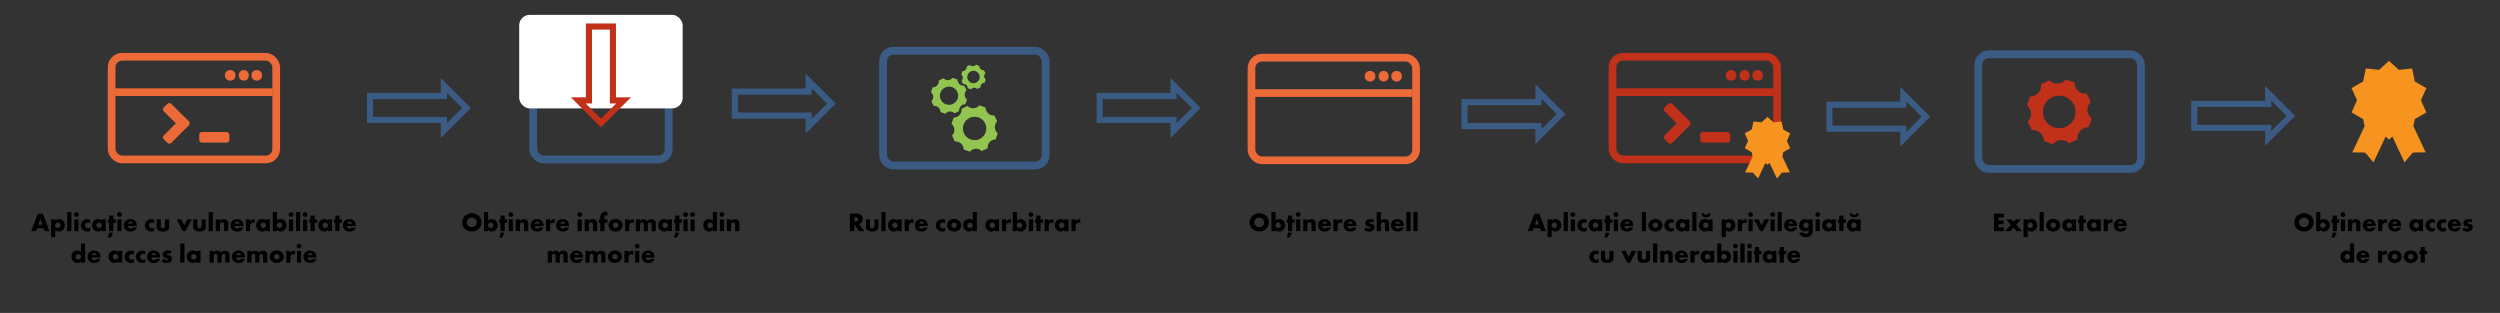 <svg id="Layer_1" data-name="Layer 1" xmlns="http://www.w3.org/2000/svg" viewBox="0 0 2860 358"><rect x="0" y="0" width="2860" height="358" fill="#333333" stroke="none"/><title>Capitolul12</title><path d="M49.77,261.05H42.51l-1.35,3.36H35.67l7.68-20H49l7.53,20H51Zm-1.38-4-2.25-6.48L44,257.09Z"/><path d="M63.21,271.28h-4.8V251h4.8v1.47a5,5,0,0,1,4.11-1.92,6.67,6.67,0,0,1,4.77,1.95A7.61,7.61,0,0,1,72,263a6.44,6.44,0,0,1-4.59,1.86,5.71,5.71,0,0,1-4.17-1.74ZM64,255.53a3.27,3.27,0,0,0-.93,2.22,3.24,3.24,0,0,0,.93,2.13,3.07,3.07,0,0,0,2.16.9,2.9,2.9,0,0,0,2.13-.9,3.17,3.17,0,0,0,.93-2.13,3.27,3.27,0,0,0-.93-2.22,2.9,2.9,0,0,0-2.13-.9A3.07,3.07,0,0,0,64,255.53Z"/><path d="M81.69,242.54v21.87h-4.8V242.54Z"/><path d="M87.36,242.72a2.7,2.7,0,1,1-2.7,2.7A2.69,2.69,0,0,1,87.36,242.72Zm2.4,8.28v13.41H85V251Z"/><path d="M103.17,264.11a7.12,7.12,0,0,1-3.33.75,7.41,7.41,0,0,1-5.28-2,7,7,0,0,1-2.07-5,7.3,7.3,0,0,1,2.16-5.19,7.73,7.73,0,0,1,5.4-2,6.88,6.88,0,0,1,3.12.75v4a4.28,4.28,0,0,0-2.49-.87,3.15,3.15,0,0,0-2.34.93,3.26,3.26,0,0,0-.93,2.31,3.44,3.44,0,0,0,.84,2.25,3.26,3.26,0,0,0,2.46,1,3.63,3.63,0,0,0,2.46-.9Z"/><path d="M116.28,251h4.8v13.41h-4.8v-1.47a5,5,0,0,1-4.17,1.92,6.42,6.42,0,0,1-4.83-2.13,6.76,6.76,0,0,1-1.92-4.92,7.42,7.42,0,0,1,2.07-5.37,6.9,6.9,0,0,1,4.83-1.89,5.31,5.31,0,0,1,4,1.74Zm-5,4.5a3.14,3.14,0,0,0-1,2.19,3.09,3.09,0,0,0,.93,2.19,3.37,3.37,0,0,0,2.16.9,3.08,3.08,0,0,0,2.16-.93,2.91,2.91,0,0,0,.9-2.16,3,3,0,0,0-.93-2.19,3,3,0,0,0-4.26,0Z"/><path d="M129.69,254.93v9.48h-4.8v-9.48h-1.53V251h1.53v-4.41h4.8V251h2.73v3.93Zm-4.62,11,4.5.48-3.06,5.52-3-.36Z"/><path d="M136.62,242.72a2.7,2.7,0,1,1-2.7,2.7A2.69,2.69,0,0,1,136.62,242.72ZM139,251v13.41h-4.8V251Z"/><path d="M156.51,258.59h-10a3.39,3.39,0,0,0,.84,2.25,2.7,2.7,0,0,0,2,.66,3.79,3.79,0,0,0,1.56-.36,2.23,2.23,0,0,0,.84-.9h4.59a6,6,0,0,1-1.62,2.76c-1,1-2.55,1.86-5.46,1.86a7.61,7.61,0,0,1-5.55-2,7,7,0,0,1-2-5.07,7.16,7.16,0,0,1,2-5.19,7.55,7.55,0,0,1,5.49-1.95,7.35,7.35,0,0,1,5.16,1.83,7.51,7.51,0,0,1,2.13,5.64Zm-4.41-2.76a3.22,3.22,0,0,0-.78-1.44,2.8,2.8,0,0,0-2-.72,2.58,2.58,0,0,0-2,.72,2.74,2.74,0,0,0-.72,1.44Z"/><path d="M176.4,264.11a7.12,7.12,0,0,1-3.33.75,7.41,7.41,0,0,1-5.28-2,7,7,0,0,1-2.07-5,7.3,7.3,0,0,1,2.16-5.19,7.73,7.73,0,0,1,5.4-2,6.88,6.88,0,0,1,3.12.75v4a4.28,4.28,0,0,0-2.49-.87,3.15,3.15,0,0,0-2.34.93,3.26,3.26,0,0,0-.93,2.31,3.44,3.44,0,0,0,.84,2.25,3.26,3.26,0,0,0,2.46,1,3.63,3.63,0,0,0,2.46-.9Z"/><path d="M183.93,251v7.5a2.57,2.57,0,0,0,.72,1.95,2.48,2.48,0,0,0,1.68.51,2.24,2.24,0,0,0,1.71-.57,2.49,2.49,0,0,0,.69-1.89V251h4.8v8.37a4.6,4.6,0,0,1-1.29,3.6c-1.65,1.71-4,1.89-5.79,1.89-2,0-4.47-.21-6.06-1.92a4.82,4.82,0,0,1-1.26-3.57V251Z"/><path d="M207.54,251l3.21,6.87L214,251h5.34l-7,13.41H209.1L202.17,251Z"/><path d="M225.81,251v7.5a2.57,2.57,0,0,0,.72,1.95,2.48,2.48,0,0,0,1.68.51,2.24,2.24,0,0,0,1.71-.57,2.49,2.49,0,0,0,.69-1.89V251h4.8v8.37a4.6,4.6,0,0,1-1.29,3.6c-1.65,1.71-4,1.89-5.79,1.89-2,0-4.47-.21-6.06-1.92a4.82,4.82,0,0,1-1.26-3.57V251Z"/><path d="M243.51,242.54v21.87h-4.8V242.54Z"/><path d="M246.78,251h4.8v1.68a5.06,5.06,0,0,1,4.26-2,5.42,5.42,0,0,1,4,1.44,4.62,4.62,0,0,1,1.26,3.75v8.52h-4.8v-6.78a3.85,3.85,0,0,0-.6-2.61,2,2,0,0,0-1.53-.57,2.63,2.63,0,0,0-1.77.63,3.08,3.08,0,0,0-.78,2.13v7.2h-4.8Z"/><path d="M278.55,258.59h-10a3.39,3.39,0,0,0,.84,2.25,2.7,2.7,0,0,0,2,.66,3.79,3.79,0,0,0,1.56-.36,2.23,2.23,0,0,0,.84-.9h4.59a6,6,0,0,1-1.62,2.76c-1,1-2.55,1.86-5.46,1.86a7.61,7.61,0,0,1-5.55-2,7,7,0,0,1-2-5.07,7.16,7.16,0,0,1,2-5.19,7.55,7.55,0,0,1,5.49-1.95,7.35,7.35,0,0,1,5.16,1.83,7.51,7.51,0,0,1,2.13,5.64Zm-4.41-2.76a3.22,3.22,0,0,0-.78-1.44,2.8,2.8,0,0,0-2-.72,2.58,2.58,0,0,0-1.95.72,2.74,2.74,0,0,0-.72,1.44Z"/><path d="M281.31,251h4.8v2.19a4.33,4.33,0,0,1,1.89-1.86,5.24,5.24,0,0,1,2.49-.54l1,.06v4.53a4.23,4.23,0,0,0-2.07-.48,3.14,3.14,0,0,0-2.19.72,4,4,0,0,0-1.08,3.06v5.73h-4.8Z"/><path d="M304,251h4.8v13.41H304v-1.47a5,5,0,0,1-4.17,1.92,6.42,6.42,0,0,1-4.83-2.13,6.76,6.76,0,0,1-1.92-4.92,7.42,7.42,0,0,1,2.07-5.37,6.9,6.9,0,0,1,4.83-1.89,5.31,5.31,0,0,1,4,1.74Zm-5,4.5a3.14,3.14,0,0,0-1,2.19,3.09,3.09,0,0,0,.93,2.19,3.37,3.37,0,0,0,2.16.9,3.08,3.08,0,0,0,2.16-.93,2.91,2.91,0,0,0,.9-2.16,3,3,0,0,0-.93-2.19,3,3,0,0,0-4.26,0Z"/><path d="M316.86,242.54v9.75a5.31,5.31,0,0,1,4-1.74,6.86,6.86,0,0,1,4.74,1.8,7.31,7.31,0,0,1,2.19,5.31,7.4,7.4,0,0,1-2.16,5.34,6.42,6.42,0,0,1-4.71,1.86,4.92,4.92,0,0,1-4.05-1.92v1.47h-4.8V242.54Zm5.07,17.34a3,3,0,0,0,.93-2.1,3.29,3.29,0,0,0-.93-2.28,3.08,3.08,0,0,0-4.32,0,3.51,3.51,0,0,0-.9,2.16,3.22,3.22,0,0,0,1,2.28,3.28,3.28,0,0,0,2.07.81A3,3,0,0,0,321.93,259.88Z"/><path d="M332.94,242.72a2.7,2.7,0,1,1-2.7,2.7A2.69,2.69,0,0,1,332.94,242.72Zm2.4,8.28v13.41h-4.8V251Z"/><path d="M343.41,242.54v21.87h-4.8V242.54Z"/><path d="M349.08,242.72a2.7,2.7,0,1,1-2.7,2.7A2.69,2.69,0,0,1,349.08,242.72Zm2.4,8.28v13.41h-4.8V251Z"/><path d="M360.06,254.93v9.48h-4.8v-9.48h-1.53V251h1.53v-4.41h4.8V251h2.73v3.93Z"/><path d="M375,251h4.8v13.41H375v-1.47a5,5,0,0,1-4.17,1.92,6.42,6.42,0,0,1-4.83-2.13,6.76,6.76,0,0,1-1.92-4.92,7.42,7.42,0,0,1,2.07-5.37,6.9,6.9,0,0,1,4.83-1.89,5.31,5.31,0,0,1,4,1.74Zm-5,4.5a3.14,3.14,0,0,0-1,2.19,3.09,3.09,0,0,0,.93,2.19,3.37,3.37,0,0,0,2.16.9,3.08,3.08,0,0,0,2.16-.93,2.91,2.91,0,0,0,.9-2.16,3,3,0,0,0-.93-2.19,3,3,0,0,0-4.26,0Z"/><path d="M388.38,254.93v9.48h-4.8v-9.48h-1.53V251h1.53v-4.41h4.8V251h2.73v3.93Z"/><path d="M407.12,258.59h-10a3.38,3.38,0,0,0,.83,2.25,2.72,2.72,0,0,0,2,.66,3.79,3.79,0,0,0,1.56-.36,2.23,2.23,0,0,0,.84-.9h4.59a6,6,0,0,1-1.62,2.76c-1,1-2.55,1.86-5.46,1.86a7.6,7.6,0,0,1-5.54-2,7,7,0,0,1-2-5.07,7.16,7.16,0,0,1,2-5.19,7.52,7.52,0,0,1,5.48-1.95,7.35,7.35,0,0,1,5.16,1.83,7.51,7.51,0,0,1,2.13,5.64Zm-4.41-2.76a3.22,3.22,0,0,0-.78-1.44,2.8,2.8,0,0,0-2-.72,2.56,2.56,0,0,0-1.94.72,2.6,2.6,0,0,0-.72,1.44Z"/><path d="M97.42,300.41h-4.8v-1.47a4.92,4.92,0,0,1-4.05,1.92A6.42,6.42,0,0,1,83.86,299a7.4,7.4,0,0,1-2.16-5.34,7.31,7.31,0,0,1,2.19-5.31,6.86,6.86,0,0,1,4.74-1.8,5.31,5.31,0,0,1,4,1.74v-9.75h4.8ZM91.75,296a3.22,3.22,0,0,0,1-2.28,3.51,3.51,0,0,0-.9-2.16,3.08,3.08,0,0,0-4.32,0,3.29,3.29,0,0,0-.93,2.28,3,3,0,0,0,.93,2.1,3,3,0,0,0,2.13.9A3.28,3.28,0,0,0,91.75,296Z"/><path d="M114.94,294.59H105a3.39,3.39,0,0,0,.84,2.25,2.7,2.7,0,0,0,2,.66,3.79,3.79,0,0,0,1.56-.36,2.23,2.23,0,0,0,.84-.9h4.59a6,6,0,0,1-1.62,2.76c-1,1-2.55,1.86-5.46,1.86a7.61,7.61,0,0,1-5.55-2,7,7,0,0,1-2-5.07,7.16,7.16,0,0,1,2-5.19,7.55,7.55,0,0,1,5.49-1.95,7.35,7.35,0,0,1,5.16,1.83,7.51,7.51,0,0,1,2.13,5.64Zm-4.41-2.76a3.22,3.22,0,0,0-.78-1.44,2.8,2.8,0,0,0-2-.72,2.58,2.58,0,0,0-2,.72,2.74,2.74,0,0,0-.72,1.44Z"/><path d="M135.07,287h4.8v13.41h-4.8v-1.47a5,5,0,0,1-4.17,1.92,6.42,6.42,0,0,1-4.83-2.13,6.76,6.76,0,0,1-1.92-4.92,7.42,7.42,0,0,1,2.07-5.37,6.9,6.9,0,0,1,4.83-1.89,5.31,5.31,0,0,1,4,1.74Zm-5,4.5a3.14,3.14,0,0,0-1,2.19,3.09,3.09,0,0,0,.93,2.19,3.37,3.37,0,0,0,2.16.9,3.08,3.08,0,0,0,2.16-.93,2.91,2.91,0,0,0,.9-2.16,3,3,0,0,0-.93-2.19,3,3,0,0,0-4.26,0Z"/><path d="M153.31,300.11a7.12,7.12,0,0,1-3.33.75,7.41,7.41,0,0,1-5.28-2,7,7,0,0,1-2.07-5,7.3,7.3,0,0,1,2.16-5.19,7.73,7.73,0,0,1,5.4-2,6.88,6.88,0,0,1,3.12.75v4a4.28,4.28,0,0,0-2.49-.87,3.15,3.15,0,0,0-2.34.93,3.26,3.26,0,0,0-.93,2.31,3.44,3.44,0,0,0,.84,2.25,3.26,3.26,0,0,0,2.46,1,3.63,3.63,0,0,0,2.46-.9Z"/><path d="M166.18,300.11a7.12,7.12,0,0,1-3.33.75,7.41,7.41,0,0,1-5.28-2,7,7,0,0,1-2.07-5,7.3,7.3,0,0,1,2.16-5.19,7.73,7.73,0,0,1,5.4-2,6.88,6.88,0,0,1,3.12.75v4a4.28,4.28,0,0,0-2.49-.87,3.15,3.15,0,0,0-2.34.93,3.26,3.26,0,0,0-.93,2.31,3.44,3.44,0,0,0,.84,2.25,3.26,3.26,0,0,0,2.46,1,3.63,3.63,0,0,0,2.46-.9Z"/><path d="M183.13,294.59h-10a3.39,3.39,0,0,0,.84,2.25,2.7,2.7,0,0,0,2,.66,3.79,3.79,0,0,0,1.56-.36,2.23,2.23,0,0,0,.84-.9H183a6,6,0,0,1-1.62,2.76c-1,1-2.55,1.86-5.46,1.86a7.61,7.61,0,0,1-5.55-2,7,7,0,0,1-2-5.07,7.16,7.16,0,0,1,2-5.19,7.55,7.55,0,0,1,5.49-1.95,7.35,7.35,0,0,1,5.16,1.83,7.51,7.51,0,0,1,2.13,5.64Zm-4.41-2.76a3.22,3.22,0,0,0-.78-1.44,2.8,2.8,0,0,0-2-.72,2.58,2.58,0,0,0-2,.72,2.74,2.74,0,0,0-.72,1.44Z"/><path d="M186.76,296a6.87,6.87,0,0,0,1.92,1,6.25,6.25,0,0,0,1.86.33,2,2,0,0,0,1.23-.36.77.77,0,0,0,.24-.63.71.71,0,0,0-.24-.6,3,3,0,0,0-1.26-.48l-1.26-.3a4.31,4.31,0,0,1-2.34-1.17,3.24,3.24,0,0,1-.87-2.31,4.79,4.79,0,0,1,1.26-3.27,6.77,6.77,0,0,1,4.8-1.62,11.07,11.07,0,0,1,4.29.87l-1.62,3.06a6.64,6.64,0,0,0-2.52-.66,2,2,0,0,0-1.11.27.72.72,0,0,0-.42.66.78.78,0,0,0,.57.75c.45.18.84.18,1.59.39l.87.24a5.67,5.67,0,0,1,2,1.05,3.79,3.79,0,0,1,1,2.67,4.48,4.48,0,0,1-1.35,3.33,7,7,0,0,1-5,1.68,9.89,9.89,0,0,1-5.4-1.56Z"/><path d="M211,278.54v21.87h-4.8V278.54Z"/><path d="M224.65,287h4.8v13.41h-4.8v-1.47a5,5,0,0,1-4.17,1.92,6.42,6.42,0,0,1-4.83-2.13,6.76,6.76,0,0,1-1.92-4.92,7.42,7.42,0,0,1,2.07-5.37,6.9,6.9,0,0,1,4.83-1.89,5.31,5.31,0,0,1,4,1.74Zm-5,4.5a3.14,3.14,0,0,0-1,2.19,3.09,3.09,0,0,0,.93,2.19,3.37,3.37,0,0,0,2.16.9,3.08,3.08,0,0,0,2.16-.93,2.91,2.91,0,0,0,.9-2.16,3,3,0,0,0-.93-2.19,3,3,0,0,0-4.26,0Z"/><path d="M239.74,287h4.8v1.62a5.15,5.15,0,0,1,4-1.86,5.46,5.46,0,0,1,2.58.6,4.19,4.19,0,0,1,1.86,1.92,4.71,4.71,0,0,1,1.83-1.86,5.44,5.44,0,0,1,2.79-.66,5.33,5.33,0,0,1,3.72,1.23,4.93,4.93,0,0,1,1.26,3.69v8.73h-4.8v-6.63c0-1.41-.15-2.37-.69-2.88a1.75,1.75,0,0,0-1.26-.45,1.94,1.94,0,0,0-1.41.54,3.43,3.43,0,0,0-.87,2.55v6.87h-4.8v-6.63a4.29,4.29,0,0,0-.63-2.88,1.86,1.86,0,0,0-1.44-.54,1.69,1.69,0,0,0-1.32.48,4,4,0,0,0-.84,2.94v6.63h-4.8Z"/><path d="M280.15,294.59h-10a3.39,3.39,0,0,0,.84,2.25,2.7,2.7,0,0,0,2,.66,3.79,3.79,0,0,0,1.56-.36,2.23,2.23,0,0,0,.84-.9H280a6,6,0,0,1-1.62,2.76c-1,1-2.55,1.86-5.46,1.86a7.61,7.61,0,0,1-5.55-2,7,7,0,0,1-2-5.07,7.16,7.16,0,0,1,2-5.19,7.55,7.55,0,0,1,5.49-1.95,7.35,7.35,0,0,1,5.16,1.83,7.51,7.51,0,0,1,2.13,5.64Zm-4.41-2.76a3.22,3.22,0,0,0-.78-1.44,2.8,2.8,0,0,0-2-.72,2.58,2.58,0,0,0-2,.72,2.74,2.74,0,0,0-.72,1.44Z"/><path d="M282.91,287h4.8v1.62a5.15,5.15,0,0,1,4-1.86,5.46,5.46,0,0,1,2.58.6,4.19,4.19,0,0,1,1.86,1.92,4.71,4.71,0,0,1,1.83-1.86,5.44,5.44,0,0,1,2.79-.66,5.33,5.33,0,0,1,3.72,1.23,4.93,4.93,0,0,1,1.26,3.69v8.73H301v-6.63c0-1.41-.15-2.37-.69-2.88a1.75,1.75,0,0,0-1.26-.45,1.94,1.94,0,0,0-1.41.54,3.43,3.43,0,0,0-.87,2.55v6.87h-4.8v-6.63a4.29,4.29,0,0,0-.63-2.88,1.86,1.86,0,0,0-1.44-.54,1.69,1.69,0,0,0-1.32.48,4,4,0,0,0-.84,2.94v6.63h-4.8Z"/><path d="M322.6,298.64a9.18,9.18,0,0,1-12,0,6.92,6.92,0,0,1,0-9.87,8.37,8.37,0,0,1,6-2.22,8.47,8.47,0,0,1,6,2.22,6.92,6.92,0,0,1,0,9.87Zm-8.13-7.14a3.06,3.06,0,0,0,2.16,5.22,3.05,3.05,0,0,0,2.13-.9,3,3,0,0,0,.93-2.13,3.26,3.26,0,0,0-.93-2.19,3.08,3.08,0,0,0-4.29,0Z"/><path d="M327.43,287h4.8v2.19a4.33,4.33,0,0,1,1.89-1.86,5.24,5.24,0,0,1,2.49-.54l1,.06v4.53a4.23,4.23,0,0,0-2.07-.48,3.14,3.14,0,0,0-2.19.72,4,4,0,0,0-1.08,3.06v5.73h-4.8Z"/><path d="M342.1,278.72a2.7,2.7,0,1,1-2.7,2.7A2.69,2.69,0,0,1,342.1,278.72Zm2.4,8.28v13.41h-4.8V287Z"/><path d="M362,294.59H352a3.39,3.39,0,0,0,.84,2.25,2.7,2.7,0,0,0,2,.66,3.79,3.79,0,0,0,1.56-.36,2.23,2.23,0,0,0,.84-.9h4.59a6,6,0,0,1-1.62,2.76c-1,1-2.55,1.86-5.46,1.86a7.61,7.61,0,0,1-5.55-2,7,7,0,0,1-2-5.07,7.16,7.16,0,0,1,2-5.19,7.55,7.55,0,0,1,5.49-1.95,7.35,7.35,0,0,1,5.16,1.83,7.51,7.51,0,0,1,2.13,5.64Zm-4.41-2.76a3.22,3.22,0,0,0-.78-1.44,2.8,2.8,0,0,0-2-.72,2.58,2.58,0,0,0-1.95.72,2.74,2.74,0,0,0-.72,1.44Z"/><path d="M547.62,261.89a12,12,0,0,1-15.78,0,10.47,10.47,0,0,1,0-15,12,12,0,0,1,15.78,0,10.47,10.47,0,0,1,0,15Zm-11.94-11.31a5.49,5.49,0,0,0-1.59,3.93,5.09,5.09,0,0,0,1.59,3.72,5.68,5.68,0,0,0,4.05,1.59,5.44,5.44,0,0,0,5.64-5.4,5.4,5.4,0,0,0-1.62-3.84,6,6,0,0,0-4-1.59A5.76,5.76,0,0,0,535.68,250.58Z"/><path d="M558.42,242.54v9.75a5.31,5.31,0,0,1,4-1.74,6.86,6.86,0,0,1,4.74,1.8,7.31,7.31,0,0,1,2.19,5.31,7.4,7.4,0,0,1-2.16,5.34,6.42,6.42,0,0,1-4.71,1.86,4.92,4.92,0,0,1-4.05-1.92v1.47h-4.8V242.54Zm5.07,17.34a3,3,0,0,0,.93-2.1,3.29,3.29,0,0,0-.93-2.28,3.08,3.08,0,0,0-4.32,0,3.51,3.51,0,0,0-.9,2.16,3.22,3.22,0,0,0,1,2.28,3.28,3.28,0,0,0,2.07.81A3,3,0,0,0,563.49,259.88Z"/><path d="M577.41,254.93v9.48h-4.8v-9.48h-1.53V251h1.53v-4.41h4.8V251h2.73v3.93Zm-4.62,11,4.5.48-3.06,5.52-3-.36Z"/><path d="M584.34,242.72a2.7,2.7,0,1,1-2.7,2.7A2.69,2.69,0,0,1,584.34,242.72Zm2.4,8.28v13.41h-4.8V251Z"/><path d="M590,251h4.8v1.68a5.06,5.06,0,0,1,4.26-2,5.42,5.42,0,0,1,4,1.44,4.62,4.62,0,0,1,1.26,3.75v8.52h-4.8v-6.78a3.85,3.85,0,0,0-.6-2.61,2,2,0,0,0-1.53-.57,2.63,2.63,0,0,0-1.77.63,3.08,3.08,0,0,0-.78,2.13v7.2H590Z"/><path d="M621.78,258.59h-10a3.39,3.39,0,0,0,.84,2.25,2.7,2.7,0,0,0,2,.66,3.79,3.79,0,0,0,1.56-.36,2.23,2.23,0,0,0,.84-.9h4.59A6,6,0,0,1,620,263c-1,1-2.55,1.86-5.46,1.86a7.61,7.61,0,0,1-5.55-2,7,7,0,0,1-2-5.07,7.16,7.16,0,0,1,2-5.19,7.55,7.55,0,0,1,5.49-1.95,7.35,7.35,0,0,1,5.16,1.83,7.51,7.51,0,0,1,2.13,5.64Zm-4.41-2.76a3.22,3.22,0,0,0-.78-1.44,2.8,2.8,0,0,0-2-.72,2.58,2.58,0,0,0-2,.72,2.74,2.74,0,0,0-.72,1.44Z"/><path d="M624.54,251h4.8v2.19a4.33,4.33,0,0,1,1.89-1.86,5.24,5.24,0,0,1,2.49-.54l1,.06v4.53a4.23,4.23,0,0,0-2.07-.48,3.14,3.14,0,0,0-2.19.72,4,4,0,0,0-1.08,3.06v5.73h-4.8Z"/><path d="M651,258.59H641a3.39,3.39,0,0,0,.84,2.25,2.7,2.7,0,0,0,2,.66,3.79,3.79,0,0,0,1.56-.36,2.23,2.23,0,0,0,.84-.9h4.59a6,6,0,0,1-1.62,2.76c-1,1-2.55,1.86-5.46,1.86a7.61,7.61,0,0,1-5.55-2,7,7,0,0,1-2-5.07,7.16,7.16,0,0,1,2-5.19,7.55,7.55,0,0,1,5.49-1.95,7.35,7.35,0,0,1,5.16,1.83,7.51,7.51,0,0,1,2.13,5.64Zm-4.41-2.76a3.22,3.22,0,0,0-.78-1.44,2.8,2.8,0,0,0-2-.72,2.58,2.58,0,0,0-2,.72,2.74,2.74,0,0,0-.72,1.44Z"/><path d="M663.18,242.72a2.7,2.7,0,1,1-2.7,2.7A2.69,2.69,0,0,1,663.18,242.72Zm2.4,8.28v13.41h-4.8V251Z"/><path d="M668.85,251h4.8v1.68a5.06,5.06,0,0,1,4.26-2,5.42,5.42,0,0,1,4,1.44,4.62,4.62,0,0,1,1.26,3.75v8.52h-4.8v-6.78a3.85,3.85,0,0,0-.6-2.61,2,2,0,0,0-1.53-.57,2.63,2.63,0,0,0-1.77.63,3.08,3.08,0,0,0-.78,2.13v7.2h-4.8Z"/><path d="M691.56,254.93v9.48h-4.8v-9.48h-1.68V251h1.68v-2.25a6.9,6.9,0,0,1,1.23-4.41,5.58,5.58,0,0,1,4.65-2.13,6.09,6.09,0,0,1,2.31.45v4.14a3,3,0,0,0-1.5-.45,1.73,1.73,0,0,0-1.35.51,3.55,3.55,0,0,0-.54,2.25V251h3.36v3.93Z"/><path d="M710.25,262.64a9.18,9.18,0,0,1-12,0,6.92,6.92,0,0,1,0-9.87,8.37,8.37,0,0,1,6-2.22,8.47,8.47,0,0,1,6,2.22,6.92,6.92,0,0,1,0,9.87Zm-8.13-7.14a3.06,3.06,0,0,0,2.16,5.22,3.05,3.05,0,0,0,2.13-.9,3,3,0,0,0,.93-2.13,3.26,3.26,0,0,0-.93-2.19,3.08,3.08,0,0,0-4.29,0Z"/><path d="M715.08,251h4.8v2.19a4.33,4.33,0,0,1,1.89-1.86,5.24,5.24,0,0,1,2.49-.54l1,.06v4.53a4.23,4.23,0,0,0-2.07-.48,3.14,3.14,0,0,0-2.19.72,4,4,0,0,0-1.08,3.06v5.73h-4.8Z"/><path d="M727.35,251h4.8v1.62a5.15,5.15,0,0,1,4-1.86,5.46,5.46,0,0,1,2.58.6,4.19,4.19,0,0,1,1.86,1.92,4.71,4.71,0,0,1,1.83-1.86,5.44,5.44,0,0,1,2.79-.66A5.33,5.33,0,0,1,749,252a4.93,4.93,0,0,1,1.26,3.69v8.73h-4.8v-6.63c0-1.41-.15-2.37-.69-2.88a1.75,1.75,0,0,0-1.26-.45,1.94,1.94,0,0,0-1.41.54,3.43,3.43,0,0,0-.87,2.55v6.87h-4.8v-6.63a4.29,4.29,0,0,0-.63-2.88,1.86,1.86,0,0,0-1.44-.54,1.69,1.69,0,0,0-1.32.48,4,4,0,0,0-.84,2.94v6.63h-4.8Z"/><path d="M763.92,251h4.8v13.41h-4.8v-1.47a5,5,0,0,1-4.17,1.92,6.42,6.42,0,0,1-4.83-2.13,6.76,6.76,0,0,1-1.92-4.92,7.42,7.42,0,0,1,2.07-5.37,6.9,6.9,0,0,1,4.83-1.89,5.31,5.31,0,0,1,4,1.74Zm-5,4.5a3.14,3.14,0,0,0-1,2.19,3.09,3.09,0,0,0,.93,2.19,3.37,3.37,0,0,0,2.16.9,3.08,3.08,0,0,0,2.16-.93,2.91,2.91,0,0,0,.9-2.16,3,3,0,0,0-.93-2.19,3,3,0,0,0-4.26,0Z"/><path d="M777.33,254.93v9.48h-4.8v-9.48H771V251h1.53v-4.41h4.8V251h2.73v3.93Zm-4.62,11,4.5.48-3.06,5.52-3-.36Z"/><path d="M784.26,242.72a2.7,2.7,0,1,1-2.7,2.7A2.69,2.69,0,0,1,784.26,242.72Zm2.4,8.28v13.41h-4.8V251Z"/><path d="M792.33,242.72a2.7,2.7,0,1,1-2.7,2.7A2.69,2.69,0,0,1,792.33,242.72Zm2.4,8.28v13.41h-4.8V251Z"/><path d="M820.17,264.41h-4.8v-1.47a4.92,4.92,0,0,1-4,1.92,6.42,6.42,0,0,1-4.71-1.86,7.4,7.4,0,0,1-2.16-5.34,7.31,7.31,0,0,1,2.19-5.31,6.86,6.86,0,0,1,4.74-1.8,5.31,5.31,0,0,1,4,1.74v-9.75h4.8ZM814.5,260a3.22,3.22,0,0,0,1-2.28,3.51,3.51,0,0,0-.9-2.16,3.08,3.08,0,0,0-4.32,0,3.29,3.29,0,0,0-.93,2.28,3,3,0,0,0,.93,2.1,3,3,0,0,0,2.13.9A3.28,3.28,0,0,0,814.5,260Z"/><path d="M825.87,242.72a2.7,2.7,0,1,1-2.7,2.7A2.69,2.69,0,0,1,825.87,242.72Zm2.4,8.28v13.41h-4.8V251Z"/><path d="M831.54,251h4.8v1.68a5.06,5.06,0,0,1,4.26-2,5.42,5.42,0,0,1,4,1.44,4.62,4.62,0,0,1,1.26,3.75v8.52H841v-6.78a3.85,3.85,0,0,0-.6-2.61,2,2,0,0,0-1.53-.57,2.63,2.63,0,0,0-1.77.63,3.08,3.08,0,0,0-.78,2.13v7.2h-4.8Z"/><path d="M626.61,287h4.8v1.62a5.15,5.15,0,0,1,4-1.86,5.46,5.46,0,0,1,2.58.6,4.19,4.19,0,0,1,1.86,1.92,4.71,4.71,0,0,1,1.83-1.86,5.44,5.44,0,0,1,2.79-.66,5.33,5.33,0,0,1,3.72,1.23,4.93,4.93,0,0,1,1.26,3.69v8.73h-4.8v-6.63c0-1.41-.15-2.37-.69-2.88a1.75,1.75,0,0,0-1.26-.45,1.94,1.94,0,0,0-1.41.54,3.43,3.43,0,0,0-.87,2.55v6.87h-4.8v-6.63a4.29,4.29,0,0,0-.63-2.88,1.86,1.86,0,0,0-1.44-.54,1.69,1.69,0,0,0-1.32.48,4,4,0,0,0-.84,2.94v6.63h-4.8Z"/><path d="M667,294.59H657a3.39,3.39,0,0,0,.84,2.25,2.7,2.7,0,0,0,2,.66,3.79,3.79,0,0,0,1.56-.36,2.23,2.23,0,0,0,.84-.9h4.59a6,6,0,0,1-1.62,2.76c-1,1-2.55,1.86-5.46,1.86a7.61,7.61,0,0,1-5.55-2,7,7,0,0,1-2-5.07,7.16,7.16,0,0,1,2-5.19,7.55,7.55,0,0,1,5.49-1.95,7.35,7.35,0,0,1,5.16,1.83,7.51,7.51,0,0,1,2.13,5.64Zm-4.41-2.76a3.22,3.22,0,0,0-.78-1.44,2.8,2.8,0,0,0-2-.72,2.58,2.58,0,0,0-2,.72,2.74,2.74,0,0,0-.72,1.44Z"/><path d="M669.78,287h4.8v1.62a5.15,5.15,0,0,1,4-1.86,5.46,5.46,0,0,1,2.58.6,4.19,4.19,0,0,1,1.86,1.92,4.71,4.71,0,0,1,1.83-1.86,5.44,5.44,0,0,1,2.79-.66,5.33,5.33,0,0,1,3.72,1.23,4.93,4.93,0,0,1,1.26,3.69v8.73h-4.8v-6.63c0-1.41-.15-2.37-.69-2.88a1.75,1.75,0,0,0-1.26-.45,1.94,1.94,0,0,0-1.41.54,3.43,3.43,0,0,0-.87,2.55v6.87h-4.8v-6.63a4.29,4.29,0,0,0-.63-2.88,1.86,1.86,0,0,0-1.44-.54,1.69,1.69,0,0,0-1.32.48,4,4,0,0,0-.84,2.94v6.63h-4.8Z"/><path d="M709.47,298.64a9.18,9.18,0,0,1-12,0,6.92,6.92,0,0,1,0-9.87,8.37,8.37,0,0,1,6-2.22,8.47,8.47,0,0,1,6,2.22,6.92,6.92,0,0,1,0,9.87Zm-8.13-7.14a3.06,3.06,0,0,0,2.16,5.22,3.05,3.05,0,0,0,2.13-.9,3,3,0,0,0,.93-2.13,3.26,3.26,0,0,0-.93-2.19,3.08,3.08,0,0,0-4.29,0Z"/><path d="M714.3,287h4.8v2.19a4.33,4.33,0,0,1,1.89-1.86,5.24,5.24,0,0,1,2.49-.54l1,.06v4.53a4.23,4.23,0,0,0-2.07-.48,3.14,3.14,0,0,0-2.19.72,4,4,0,0,0-1.08,3.06v5.73h-4.8Z"/><path d="M729,278.72a2.7,2.7,0,1,1-2.7,2.7A2.69,2.69,0,0,1,729,278.72Zm2.4,8.28v13.41h-4.8V287Z"/><path d="M748.86,294.59h-10a3.39,3.39,0,0,0,.84,2.25,2.7,2.7,0,0,0,2,.66,3.79,3.79,0,0,0,1.56-.36,2.23,2.23,0,0,0,.84-.9h4.59a6,6,0,0,1-1.62,2.76c-1,1-2.55,1.86-5.46,1.86a7.61,7.61,0,0,1-5.55-2,7,7,0,0,1-2-5.07,7.16,7.16,0,0,1,2-5.19,7.55,7.55,0,0,1,5.49-1.95,7.35,7.35,0,0,1,5.16,1.83,7.51,7.51,0,0,1,2.13,5.64Zm-4.41-2.76a3.22,3.22,0,0,0-.78-1.44,2.8,2.8,0,0,0-2-.72,2.58,2.58,0,0,0-2,.72,2.74,2.74,0,0,0-.72,1.44Z"/><path d="M980.36,244.4a6.47,6.47,0,0,1,4.89,1.77,6.59,6.59,0,0,1,1.71,4.5,5.77,5.77,0,0,1-1.59,4.17,5.61,5.61,0,0,1-2.76,1.38l6.27,8.19h-6.45l-5-7.68v7.68h-5.19v-20Zm-2.91,9h1a3.9,3.9,0,0,0,2.52-.81,2.49,2.49,0,0,0,.66-1.68,2.36,2.36,0,0,0-.69-1.68,3.52,3.52,0,0,0-2.49-.78h-1Z"/><path d="M995.42,251v7.5a2.57,2.57,0,0,0,.72,1.95,2.48,2.48,0,0,0,1.68.51,2.24,2.24,0,0,0,1.71-.57,2.49,2.49,0,0,0,.69-1.89V251h4.8v8.37a4.6,4.6,0,0,1-1.29,3.6c-1.65,1.71-4,1.89-5.79,1.89-2,0-4.47-.21-6.06-1.92a4.82,4.82,0,0,1-1.26-3.57V251Z"/><path d="M1013.12,242.54v21.87h-4.8V242.54Z"/><path d="M1026.77,251h4.8v13.41h-4.8v-1.47a5,5,0,0,1-4.17,1.92,6.42,6.42,0,0,1-4.83-2.13,6.76,6.76,0,0,1-1.92-4.92,7.42,7.42,0,0,1,2.07-5.37,6.9,6.9,0,0,1,4.83-1.89,5.31,5.31,0,0,1,4,1.74Zm-5,4.5a3.14,3.14,0,0,0-1,2.19,3.09,3.09,0,0,0,.93,2.19,3.37,3.37,0,0,0,2.16.9,3.08,3.08,0,0,0,2.16-.93,2.91,2.91,0,0,0,.9-2.16,3,3,0,0,0-.93-2.19,3,3,0,0,0-4.26,0Z"/><path d="M1034.87,251h4.8v2.19a4.33,4.33,0,0,1,1.89-1.86,5.24,5.24,0,0,1,2.49-.54l1,.06v4.53a4.23,4.23,0,0,0-2.07-.48,3.14,3.14,0,0,0-2.19.72,4,4,0,0,0-1.08,3.06v5.73h-4.8Z"/><path d="M1061.36,258.59h-10a3.39,3.39,0,0,0,.84,2.25,2.7,2.7,0,0,0,2,.66,3.79,3.79,0,0,0,1.56-.36,2.23,2.23,0,0,0,.84-.9h4.59a6,6,0,0,1-1.62,2.76c-1,1-2.55,1.86-5.46,1.86a7.61,7.61,0,0,1-5.55-2,7,7,0,0,1-2-5.07,7.16,7.16,0,0,1,2-5.19,7.55,7.55,0,0,1,5.49-1.95,7.35,7.35,0,0,1,5.16,1.83,7.51,7.51,0,0,1,2.13,5.64Zm-4.41-2.76a3.22,3.22,0,0,0-.78-1.44,2.8,2.8,0,0,0-2-.72,2.58,2.58,0,0,0-2,.72,2.74,2.74,0,0,0-.72,1.44Z"/><path d="M1081.25,264.11a7.12,7.12,0,0,1-3.33.75,7.41,7.41,0,0,1-5.28-2,7,7,0,0,1-2.07-5,7.3,7.3,0,0,1,2.16-5.19,7.73,7.73,0,0,1,5.4-2,6.88,6.88,0,0,1,3.12.75v4a4.28,4.28,0,0,0-2.49-.87,3.15,3.15,0,0,0-2.34.93,3.26,3.26,0,0,0-.93,2.31,3.44,3.44,0,0,0,.84,2.25,3.26,3.26,0,0,0,2.46,1,3.63,3.63,0,0,0,2.46-.9Z"/><path d="M1097.48,262.64a9.18,9.18,0,0,1-12,0,6.92,6.92,0,0,1,0-9.87,8.37,8.37,0,0,1,6-2.22,8.47,8.47,0,0,1,6,2.22,6.92,6.92,0,0,1,0,9.87Zm-8.13-7.14a3.06,3.06,0,0,0,2.16,5.22,3.05,3.05,0,0,0,2.13-.9,3,3,0,0,0,.93-2.13,3.26,3.26,0,0,0-.93-2.19,3.08,3.08,0,0,0-4.29,0Z"/><path d="M1117.49,264.41h-4.8v-1.47a4.92,4.92,0,0,1-4,1.92,6.42,6.42,0,0,1-4.71-1.86,7.4,7.4,0,0,1-2.16-5.34,7.31,7.31,0,0,1,2.19-5.31,6.86,6.86,0,0,1,4.74-1.8,5.31,5.31,0,0,1,4,1.74v-9.75h4.8Zm-5.67-4.44a3.22,3.22,0,0,0,1-2.28,3.51,3.51,0,0,0-.9-2.16,3.08,3.08,0,0,0-4.32,0,3.29,3.29,0,0,0-.93,2.28,3,3,0,0,0,.93,2.1,3,3,0,0,0,2.13.9A3.28,3.28,0,0,0,1111.82,260Z"/><path d="M1138.16,251h4.8v13.41h-4.8v-1.47a5,5,0,0,1-4.17,1.92,6.42,6.42,0,0,1-4.83-2.13,6.76,6.76,0,0,1-1.92-4.92,7.42,7.42,0,0,1,2.07-5.37,6.9,6.9,0,0,1,4.83-1.89,5.31,5.31,0,0,1,4,1.74Zm-5,4.5a3.14,3.14,0,0,0-1,2.19,3.09,3.09,0,0,0,.93,2.19,3.37,3.37,0,0,0,2.16.9,3.08,3.08,0,0,0,2.16-.93,2.91,2.91,0,0,0,.9-2.16,3,3,0,0,0-.93-2.19,3,3,0,0,0-4.26,0Z"/><path d="M1146.26,251h4.8v2.19a4.33,4.33,0,0,1,1.89-1.86,5.24,5.24,0,0,1,2.49-.54l1,.06v4.53a4.23,4.23,0,0,0-2.07-.48,3.14,3.14,0,0,0-2.19.72,4,4,0,0,0-1.08,3.06v5.73h-4.8Z"/><path d="M1163.33,242.54v9.75a5.31,5.31,0,0,1,4-1.74,6.86,6.86,0,0,1,4.74,1.8,7.31,7.31,0,0,1,2.19,5.31,7.4,7.4,0,0,1-2.16,5.34,6.42,6.42,0,0,1-4.71,1.86,4.92,4.92,0,0,1-4.05-1.92v1.47h-4.8V242.54Zm5.07,17.34a3,3,0,0,0,.93-2.1,3.29,3.29,0,0,0-.93-2.28,3.08,3.08,0,0,0-4.32,0,3.51,3.51,0,0,0-.9,2.16,3.22,3.22,0,0,0,1,2.28,3.28,3.28,0,0,0,2.07.81A3,3,0,0,0,1168.4,259.88Z"/><path d="M1179.41,242.72a2.7,2.7,0,1,1-2.7,2.7A2.69,2.69,0,0,1,1179.41,242.72Zm2.4,8.28v13.41H1177V251Z"/><path d="M1190.39,254.93v9.48h-4.8v-9.48h-1.53V251h1.53v-4.41h4.8V251h2.73v3.93Z"/><path d="M1194.92,251h4.8v2.19a4.33,4.33,0,0,1,1.89-1.86,5.24,5.24,0,0,1,2.49-.54l1,.06v4.53a4.23,4.23,0,0,0-2.07-.48,3.14,3.14,0,0,0-2.19.72,4,4,0,0,0-1.08,3.06v5.73h-4.8Z"/><path d="M1217.57,251h4.8v13.41h-4.8v-1.47a5,5,0,0,1-4.17,1.92,6.42,6.42,0,0,1-4.83-2.13,6.76,6.76,0,0,1-1.92-4.92,7.42,7.42,0,0,1,2.07-5.37,6.9,6.9,0,0,1,4.83-1.89,5.31,5.31,0,0,1,4,1.74Zm-5,4.5a3.14,3.14,0,0,0-1,2.19,3.09,3.09,0,0,0,.93,2.19,3.37,3.37,0,0,0,2.16.9,3.08,3.08,0,0,0,2.16-.93,2.91,2.91,0,0,0,.9-2.16,3,3,0,0,0-.93-2.19,3,3,0,0,0-4.26,0Z"/><path d="M1225.67,251h4.8v2.19a4.33,4.33,0,0,1,1.89-1.86,5.24,5.24,0,0,1,2.49-.54l1,.06v4.53a4.23,4.23,0,0,0-2.07-.48,3.14,3.14,0,0,0-2.19.72,4,4,0,0,0-1.08,3.06v5.73h-4.8Z"/><path d="M1448.46,261.89a12,12,0,0,1-15.78,0,10.47,10.47,0,0,1,0-15,12,12,0,0,1,15.78,0,10.47,10.47,0,0,1,0,15Zm-11.94-11.31a5.49,5.49,0,0,0-1.59,3.93,5.09,5.09,0,0,0,1.59,3.72,5.68,5.68,0,0,0,4,1.59,5.44,5.44,0,0,0,5.64-5.4,5.4,5.4,0,0,0-1.62-3.84,6,6,0,0,0-4-1.59A5.76,5.76,0,0,0,1436.52,250.58Z"/><path d="M1459.26,242.54v9.75a5.31,5.31,0,0,1,4-1.74,6.86,6.86,0,0,1,4.74,1.8,7.31,7.31,0,0,1,2.19,5.31A7.4,7.4,0,0,1,1468,263a6.42,6.42,0,0,1-4.71,1.86,4.92,4.92,0,0,1-4-1.92v1.47h-4.8V242.54Zm5.07,17.34a3,3,0,0,0,.93-2.1,3.29,3.29,0,0,0-.93-2.28,3.08,3.08,0,0,0-4.32,0,3.51,3.51,0,0,0-.9,2.16,3.22,3.22,0,0,0,1,2.28,3.28,3.28,0,0,0,2.07.81A3,3,0,0,0,1464.33,259.88Z"/><path d="M1478.25,254.93v9.48h-4.8v-9.48h-1.53V251h1.53v-4.41h4.8V251H1481v3.93Zm-4.62,11,4.5.48-3.06,5.52-3-.36Z"/><path d="M1485.18,242.72a2.7,2.7,0,1,1-2.7,2.7A2.69,2.69,0,0,1,1485.18,242.72Zm2.4,8.28v13.41h-4.8V251Z"/><path d="M1490.85,251h4.8v1.68a5.06,5.06,0,0,1,4.26-2,5.42,5.42,0,0,1,4,1.44,4.62,4.62,0,0,1,1.26,3.75v8.52h-4.8v-6.78a3.85,3.85,0,0,0-.6-2.61,2,2,0,0,0-1.53-.57,2.63,2.63,0,0,0-1.77.63,3.08,3.08,0,0,0-.78,2.13v7.2h-4.8Z"/><path d="M1522.62,258.59h-10a3.39,3.39,0,0,0,.84,2.25,2.7,2.7,0,0,0,2,.66,3.79,3.79,0,0,0,1.56-.36,2.23,2.23,0,0,0,.84-.9h4.59a6,6,0,0,1-1.62,2.76c-1,1-2.55,1.86-5.46,1.86a7.61,7.61,0,0,1-5.55-2,7,7,0,0,1-2-5.07,7.16,7.16,0,0,1,2-5.19,7.55,7.55,0,0,1,5.49-1.95,7.35,7.35,0,0,1,5.16,1.83,7.51,7.51,0,0,1,2.13,5.64Zm-4.41-2.76a3.22,3.22,0,0,0-.78-1.44,2.8,2.8,0,0,0-2-.72,2.58,2.58,0,0,0-2,.72,2.74,2.74,0,0,0-.72,1.44Z"/><path d="M1525.38,251h4.8v2.19a4.33,4.33,0,0,1,1.89-1.86,5.24,5.24,0,0,1,2.49-.54l1,.06v4.53a4.23,4.23,0,0,0-2.07-.48,3.14,3.14,0,0,0-2.19.72,4,4,0,0,0-1.08,3.06v5.73h-4.8Z"/><path d="M1551.87,258.59h-10a3.39,3.39,0,0,0,.84,2.25,2.7,2.7,0,0,0,2,.66,3.79,3.79,0,0,0,1.56-.36,2.23,2.23,0,0,0,.84-.9h4.59a6,6,0,0,1-1.62,2.76c-1,1-2.55,1.86-5.46,1.86a7.61,7.61,0,0,1-5.55-2,7,7,0,0,1-2-5.07,7.16,7.16,0,0,1,2-5.19,7.55,7.55,0,0,1,5.49-1.95,7.35,7.35,0,0,1,5.16,1.83,7.51,7.51,0,0,1,2.13,5.64Zm-4.41-2.76a3.22,3.22,0,0,0-.78-1.44,2.8,2.8,0,0,0-2-.72,2.58,2.58,0,0,0-2,.72,2.74,2.74,0,0,0-.72,1.44Z"/><path d="M1562.49,260a6.87,6.87,0,0,0,1.92,1,6.25,6.25,0,0,0,1.86.33,2,2,0,0,0,1.23-.36.77.77,0,0,0,.24-.63.71.71,0,0,0-.24-.6,3,3,0,0,0-1.26-.48l-1.26-.3a4.31,4.31,0,0,1-2.34-1.17,3.24,3.24,0,0,1-.87-2.31,4.79,4.79,0,0,1,1.26-3.27,6.77,6.77,0,0,1,4.8-1.62,11.07,11.07,0,0,1,4.29.87l-1.62,3.06a6.64,6.64,0,0,0-2.52-.66,2,2,0,0,0-1.11.27.72.72,0,0,0-.42.66.78.78,0,0,0,.57.75c.45.18.84.18,1.59.39l.87.24a5.67,5.67,0,0,1,2,1.05,3.79,3.79,0,0,1,1,2.67,4.48,4.48,0,0,1-1.35,3.33,7,7,0,0,1-5,1.68,9.89,9.89,0,0,1-5.4-1.56Z"/><path d="M1574.94,242.54h4.8v10.14a5.85,5.85,0,0,1,1.5-1.32,6.14,6.14,0,0,1,6.72.78,4.68,4.68,0,0,1,1.26,3.75v8.52h-4.8v-6.78a4,4,0,0,0-.6-2.61,1.9,1.9,0,0,0-1.53-.57,2.57,2.57,0,0,0-1.74.57,2.92,2.92,0,0,0-.81,2.19v7.2h-4.8Z"/><path d="M1606.11,258.59h-10a3.39,3.39,0,0,0,.84,2.25,2.7,2.7,0,0,0,2,.66,3.79,3.79,0,0,0,1.56-.36,2.23,2.23,0,0,0,.84-.9h4.59a6,6,0,0,1-1.62,2.76c-1,1-2.55,1.86-5.46,1.86a7.61,7.61,0,0,1-5.55-2,7,7,0,0,1-2-5.07,7.16,7.16,0,0,1,2-5.19,7.55,7.55,0,0,1,5.49-1.95,7.35,7.35,0,0,1,5.16,1.83,7.51,7.51,0,0,1,2.13,5.64Zm-4.41-2.76a3.22,3.22,0,0,0-.78-1.44,2.8,2.8,0,0,0-2-.72,2.58,2.58,0,0,0-2,.72,2.74,2.74,0,0,0-.72,1.44Z"/><path d="M1613.67,242.54v21.87h-4.8V242.54Z"/><path d="M1621.74,242.54v21.87h-4.8V242.54Z"/><path d="M1761.74,261.05h-7.26l-1.35,3.36h-5.48l7.67-20H1761l7.53,20H1763Zm-1.38-4-2.25-6.48-2.19,6.48Z"/><path d="M1775.18,271.28h-4.8V251h4.8v1.47a5,5,0,0,1,4.11-1.92,6.67,6.67,0,0,1,4.77,1.95,7.61,7.61,0,0,1-.12,10.5,6.44,6.44,0,0,1-4.59,1.86,5.71,5.71,0,0,1-4.17-1.74Zm.78-15.75a3.27,3.27,0,0,0-.93,2.22,3.24,3.24,0,0,0,.93,2.13,3.07,3.07,0,0,0,2.16.9,2.9,2.9,0,0,0,2.13-.9,3.17,3.17,0,0,0,.93-2.13,3.27,3.27,0,0,0-.93-2.22,2.9,2.9,0,0,0-2.13-.9A3.07,3.07,0,0,0,1776,255.53Z"/><path d="M1793.66,242.54v21.87h-4.8V242.54Z"/><path d="M1799.33,242.72a2.7,2.7,0,1,1-2.7,2.7A2.69,2.69,0,0,1,1799.33,242.72Zm2.4,8.28v13.41h-4.8V251Z"/><path d="M1815.14,264.11a7.12,7.12,0,0,1-3.33.75,7.41,7.41,0,0,1-5.28-2,7,7,0,0,1-2.07-5,7.3,7.3,0,0,1,2.16-5.19,7.73,7.73,0,0,1,5.4-2,6.88,6.88,0,0,1,3.12.75v4a4.28,4.28,0,0,0-2.49-.87,3.15,3.15,0,0,0-2.34.93,3.26,3.26,0,0,0-.93,2.31,3.44,3.44,0,0,0,.84,2.25,3.26,3.26,0,0,0,2.46,1,3.63,3.63,0,0,0,2.46-.9Z"/><path d="M1828.25,251h4.8v13.41h-4.8v-1.47a5,5,0,0,1-4.17,1.92,6.42,6.42,0,0,1-4.83-2.13,6.76,6.76,0,0,1-1.92-4.92,7.42,7.42,0,0,1,2.07-5.37,6.9,6.9,0,0,1,4.83-1.89,5.31,5.31,0,0,1,4,1.74Zm-5,4.5a3.14,3.14,0,0,0-1,2.19,3.09,3.09,0,0,0,.93,2.19,3.37,3.37,0,0,0,2.16.9,3.08,3.08,0,0,0,2.16-.93,2.91,2.91,0,0,0,.9-2.16,3,3,0,0,0-.93-2.19,3,3,0,0,0-4.26,0Z"/><path d="M1841.66,254.93v9.48h-4.8v-9.48h-1.53V251h1.53v-4.41h4.8V251h2.73v3.93Zm-4.62,11,4.5.48-3.06,5.52-3-.36Z"/><path d="M1848.59,242.72a2.7,2.7,0,1,1-2.7,2.7A2.69,2.69,0,0,1,1848.59,242.72ZM1851,251v13.41h-4.8V251Z"/><path d="M1868.48,258.59h-10a3.39,3.39,0,0,0,.84,2.25,2.7,2.7,0,0,0,2,.66,3.79,3.79,0,0,0,1.56-.36,2.23,2.23,0,0,0,.84-.9h4.59a6,6,0,0,1-1.62,2.76c-1,1-2.55,1.86-5.46,1.86a7.61,7.61,0,0,1-5.55-2,7,7,0,0,1-2-5.07,7.16,7.16,0,0,1,2-5.19,7.55,7.55,0,0,1,5.49-1.95,7.35,7.35,0,0,1,5.16,1.83,7.51,7.51,0,0,1,2.13,5.64Zm-4.41-2.76a3.22,3.22,0,0,0-.78-1.44,2.8,2.8,0,0,0-2-.72,2.58,2.58,0,0,0-2,.72,2.74,2.74,0,0,0-.72,1.44Z"/><path d="M1883,242.54v21.87h-4.8V242.54Z"/><path d="M1899.8,262.64a9.18,9.18,0,0,1-12,0,6.92,6.92,0,0,1,0-9.87,8.37,8.37,0,0,1,6-2.22,8.47,8.47,0,0,1,6,2.22,6.92,6.92,0,0,1,0,9.87Zm-8.13-7.14a3.06,3.06,0,0,0,2.16,5.22,3.05,3.05,0,0,0,2.13-.9,3,3,0,0,0,.93-2.13,3.26,3.26,0,0,0-.93-2.19,3.08,3.08,0,0,0-4.29,0Z"/><path d="M1914.77,264.11a7.12,7.12,0,0,1-3.33.75,7.41,7.41,0,0,1-5.28-2,7,7,0,0,1-2.07-5,7.3,7.3,0,0,1,2.16-5.19,7.73,7.73,0,0,1,5.4-2,6.88,6.88,0,0,1,3.12.75v4a4.28,4.28,0,0,0-2.49-.87,3.15,3.15,0,0,0-2.34.93,3.26,3.26,0,0,0-.93,2.31,3.44,3.44,0,0,0,.84,2.25,3.26,3.26,0,0,0,2.46,1,3.63,3.63,0,0,0,2.46-.9Z"/><path d="M1927.88,251h4.8v13.41h-4.8v-1.47a5,5,0,0,1-4.17,1.92,6.42,6.42,0,0,1-4.83-2.13,6.76,6.76,0,0,1-1.92-4.92,7.42,7.42,0,0,1,2.07-5.37,6.9,6.9,0,0,1,4.83-1.89,5.31,5.31,0,0,1,4,1.74Zm-5,4.5a3.14,3.14,0,0,0-1,2.19,3.09,3.09,0,0,0,.93,2.19,3.37,3.37,0,0,0,2.16.9,3.08,3.08,0,0,0,2.16-.93,2.91,2.91,0,0,0,.9-2.16,3,3,0,0,0-.93-2.19,3,3,0,0,0-4.26,0Z"/><path d="M1940.78,242.54v21.87H1936V242.54Z"/><path d="M1954.43,251h4.8v13.41h-4.8v-1.47a5,5,0,0,1-4.17,1.92,6.42,6.42,0,0,1-4.83-2.13,6.76,6.76,0,0,1-1.92-4.92,7.42,7.42,0,0,1,2.07-5.37,6.9,6.9,0,0,1,4.83-1.89,5.31,5.31,0,0,1,4,1.74Zm2.64-6.9a4.73,4.73,0,0,1-1.32,3.27,6.31,6.31,0,0,1-7.8,0,4.73,4.73,0,0,1-1.32-3.27h3.09a2.08,2.08,0,0,0,.6,1.23,2.44,2.44,0,0,0,3.06,0,2.08,2.08,0,0,0,.6-1.23Zm-7.68,11.4a3.14,3.14,0,0,0-1,2.19,3.09,3.09,0,0,0,.93,2.19,3.37,3.37,0,0,0,2.16.9,3.08,3.08,0,0,0,2.16-.93,2.91,2.91,0,0,0,.9-2.16,3,3,0,0,0-.93-2.19,3,3,0,0,0-4.26,0Z"/><path d="M1974.32,271.28h-4.8V251h4.8v1.47a5,5,0,0,1,4.11-1.92,6.67,6.67,0,0,1,4.77,1.95,7.61,7.61,0,0,1-.12,10.5,6.44,6.44,0,0,1-4.59,1.86,5.71,5.71,0,0,1-4.17-1.74Zm.78-15.75a3.27,3.27,0,0,0-.93,2.22,3.24,3.24,0,0,0,.93,2.13,3.07,3.07,0,0,0,2.16.9,2.9,2.9,0,0,0,2.13-.9,3.17,3.17,0,0,0,.93-2.13,3.27,3.27,0,0,0-.93-2.22,2.9,2.9,0,0,0-2.13-.9A3.07,3.07,0,0,0,1975.1,255.53Z"/><path d="M1988,251h4.8v2.19a4.33,4.33,0,0,1,1.89-1.86,5.24,5.24,0,0,1,2.49-.54l1,.06v4.53a4.23,4.23,0,0,0-2.07-.48,3.14,3.14,0,0,0-2.19.72,4,4,0,0,0-1.08,3.06v5.73H1988Z"/><path d="M2002.67,242.72a2.7,2.7,0,1,1-2.7,2.7A2.69,2.69,0,0,1,2002.67,242.72Zm2.4,8.28v13.41h-4.8V251Z"/><path d="M2012.06,251l3.21,6.87,3.27-6.87h5.34l-7,13.41h-3.27L2006.69,251Z"/><path d="M2027.93,242.72a2.7,2.7,0,1,1-2.7,2.7A2.69,2.69,0,0,1,2027.93,242.72Zm2.4,8.28v13.41h-4.8V251Z"/><path d="M2038.4,242.54v21.87h-4.8V242.54Z"/><path d="M2055.89,258.59h-10a3.39,3.39,0,0,0,.84,2.25,2.7,2.7,0,0,0,2,.66,3.79,3.79,0,0,0,1.56-.36,2.23,2.23,0,0,0,.84-.9h4.59a6,6,0,0,1-1.62,2.76c-1,1-2.55,1.86-5.46,1.86a7.61,7.61,0,0,1-5.55-2,7,7,0,0,1-2-5.07,7.16,7.16,0,0,1,2-5.19,7.55,7.55,0,0,1,5.49-1.95,7.35,7.35,0,0,1,5.16,1.83,7.51,7.51,0,0,1,2.13,5.64Zm-4.41-2.76a3.22,3.22,0,0,0-.78-1.44,2.8,2.8,0,0,0-2-.72,2.58,2.58,0,0,0-1.95.72,2.74,2.74,0,0,0-.72,1.44Z"/><path d="M2073.74,251v12.57c0,2-.18,3.84-1.83,5.55a8,8,0,0,1-5.91,2.16,8.22,8.22,0,0,1-6.27-2.37,4.88,4.88,0,0,1-1.47-2.79h5.34a2.06,2.06,0,0,0,2.25,1.38,2.92,2.92,0,0,0,2.13-.75,3.23,3.23,0,0,0,1-2.49v-1.35a5.1,5.1,0,0,1-4,1.77,6.68,6.68,0,0,1-5-1.89,7.08,7.08,0,0,1-1.86-4.89,7.73,7.73,0,0,1,2-5.25,6.74,6.74,0,0,1,4.86-2,5.24,5.24,0,0,1,4,1.77V251Zm-9.78,4.5a3,3,0,0,0,0,4.35,3,3,0,0,0,2.16.87,3.07,3.07,0,0,0,3.06-3.06,3.44,3.44,0,0,0-1-2.19,3,3,0,0,0-2.13-.87A2.86,2.86,0,0,0,2064,255.5Z"/><path d="M2079.44,242.72a2.7,2.7,0,1,1-2.7,2.7A2.69,2.69,0,0,1,2079.44,242.72Zm2.4,8.28v13.41H2077V251Z"/><path d="M2095.49,251h4.8v13.41h-4.8v-1.47a5,5,0,0,1-4.17,1.92,6.42,6.42,0,0,1-4.83-2.13,6.76,6.76,0,0,1-1.92-4.92,7.42,7.42,0,0,1,2.07-5.37,6.9,6.9,0,0,1,4.83-1.89,5.31,5.31,0,0,1,4,1.74Zm-5,4.5a3.14,3.14,0,0,0-1,2.19,3.09,3.09,0,0,0,.93,2.19,3.37,3.37,0,0,0,2.16.9,3.08,3.08,0,0,0,2.16-.93,2.91,2.91,0,0,0,.9-2.16,3,3,0,0,0-.93-2.19,3,3,0,0,0-4.26,0Z"/><path d="M2108.9,254.93v9.48h-4.8v-9.48h-1.53V251h1.53v-4.41h4.8V251h2.73v3.93Z"/><path d="M2123.81,251h4.8v13.41h-4.8v-1.47a5,5,0,0,1-4.17,1.92,6.42,6.42,0,0,1-4.83-2.13,6.76,6.76,0,0,1-1.92-4.92,7.42,7.42,0,0,1,2.07-5.37,6.9,6.9,0,0,1,4.83-1.89,5.31,5.31,0,0,1,4,1.74Zm2.64-6.9a4.73,4.73,0,0,1-1.32,3.27,6.31,6.31,0,0,1-7.8,0,4.73,4.73,0,0,1-1.32-3.27h3.09a2.08,2.08,0,0,0,.6,1.23,2.44,2.44,0,0,0,3.06,0,2.08,2.08,0,0,0,.6-1.23Zm-7.68,11.4a3.14,3.14,0,0,0-1,2.19,3.09,3.09,0,0,0,.93,2.19,3.37,3.37,0,0,0,2.16.9,3.08,3.08,0,0,0,2.16-.93,2.91,2.91,0,0,0,.9-2.16,3,3,0,0,0-.93-2.19,3,3,0,0,0-4.26,0Z"/><path d="M1828.82,300.11a7.12,7.12,0,0,1-3.33.75,7.41,7.41,0,0,1-5.28-2,7,7,0,0,1-2.07-5,7.3,7.3,0,0,1,2.16-5.19,7.73,7.73,0,0,1,5.4-2,6.88,6.88,0,0,1,3.12.75v4a4.28,4.28,0,0,0-2.49-.87,3.15,3.15,0,0,0-2.34.93,3.26,3.26,0,0,0-.93,2.31,3.44,3.44,0,0,0,.84,2.25,3.26,3.26,0,0,0,2.46,1,3.63,3.63,0,0,0,2.46-.9Z"/><path d="M1836.35,287v7.5a2.57,2.57,0,0,0,.72,1.95,2.48,2.48,0,0,0,1.68.51,2.24,2.24,0,0,0,1.71-.57,2.49,2.49,0,0,0,.69-1.89V287h4.8v8.37a4.6,4.6,0,0,1-1.29,3.6c-1.65,1.71-4,1.89-5.79,1.89-2,0-4.47-.21-6.06-1.92a4.82,4.82,0,0,1-1.26-3.57V287Z"/><path d="M1860,287l3.21,6.87,3.27-6.87h5.34l-7,13.41h-3.27L1854.59,287Z"/><path d="M1878.23,287v7.5a2.57,2.57,0,0,0,.72,1.95,2.48,2.48,0,0,0,1.68.51,2.24,2.24,0,0,0,1.71-.57,2.49,2.49,0,0,0,.69-1.89V287h4.8v8.37a4.6,4.6,0,0,1-1.29,3.6c-1.65,1.71-4,1.89-5.79,1.89-2,0-4.47-.21-6.06-1.92a4.82,4.82,0,0,1-1.26-3.57V287Z"/><path d="M1895.93,278.54v21.87h-4.8V278.54Z"/><path d="M1899.2,287h4.8v1.68a5.06,5.06,0,0,1,4.26-2,5.42,5.42,0,0,1,4,1.44,4.62,4.62,0,0,1,1.26,3.75v8.52h-4.8v-6.78a3.85,3.85,0,0,0-.6-2.61,2,2,0,0,0-1.53-.57,2.63,2.63,0,0,0-1.77.63,3.08,3.08,0,0,0-.78,2.13v7.2h-4.8Z"/><path d="M1931,294.59h-10a3.39,3.39,0,0,0,.84,2.25,2.7,2.7,0,0,0,2,.66,3.79,3.79,0,0,0,1.56-.36,2.23,2.23,0,0,0,.84-.9h4.59a6,6,0,0,1-1.62,2.76c-1,1-2.55,1.86-5.46,1.86a7.61,7.61,0,0,1-5.55-2,7,7,0,0,1-2-5.07,7.16,7.16,0,0,1,2-5.19,7.55,7.55,0,0,1,5.49-1.95,7.35,7.35,0,0,1,5.16,1.83,7.51,7.51,0,0,1,2.13,5.64Zm-4.41-2.76a3.22,3.22,0,0,0-.78-1.44,2.8,2.8,0,0,0-2-.72,2.58,2.58,0,0,0-2,.72,2.74,2.74,0,0,0-.72,1.44Z"/><path d="M1933.73,287h4.8v2.19a4.33,4.33,0,0,1,1.89-1.86,5.24,5.24,0,0,1,2.49-.54l1,.06v4.53a4.23,4.23,0,0,0-2.07-.48,3.14,3.14,0,0,0-2.19.72,4,4,0,0,0-1.08,3.06v5.73h-4.8Z"/><path d="M1956.38,287h4.8v13.41h-4.8v-1.47a5,5,0,0,1-4.17,1.92,6.42,6.42,0,0,1-4.83-2.13,6.76,6.76,0,0,1-1.92-4.92,7.42,7.42,0,0,1,2.07-5.37,6.9,6.9,0,0,1,4.83-1.89,5.31,5.31,0,0,1,4,1.74Zm-5,4.5a3.14,3.14,0,0,0-1,2.19,3.09,3.09,0,0,0,.93,2.19,3.37,3.37,0,0,0,2.16.9,3.08,3.08,0,0,0,2.16-.93,2.91,2.91,0,0,0,.9-2.16,3,3,0,0,0-.93-2.19,3,3,0,0,0-4.26,0Z"/><path d="M1969.28,278.54v9.75a5.31,5.31,0,0,1,4-1.74,6.86,6.86,0,0,1,4.74,1.8,7.31,7.31,0,0,1,2.19,5.31A7.4,7.4,0,0,1,1978,299a6.42,6.42,0,0,1-4.71,1.86,4.92,4.92,0,0,1-4-1.92v1.47h-4.8V278.54Zm5.07,17.34a3,3,0,0,0,.93-2.1,3.29,3.29,0,0,0-.93-2.28,3.08,3.08,0,0,0-4.32,0,3.51,3.51,0,0,0-.9,2.16,3.22,3.22,0,0,0,1,2.28,3.28,3.28,0,0,0,2.07.81A3,3,0,0,0,1974.35,295.88Z"/><path d="M1985.36,278.72a2.7,2.7,0,1,1-2.7,2.7A2.69,2.69,0,0,1,1985.36,278.72Zm2.4,8.28v13.41H1983V287Z"/><path d="M1995.83,278.54v21.87H1991V278.54Z"/><path d="M2001.5,278.72a2.7,2.7,0,1,1-2.7,2.7A2.69,2.69,0,0,1,2001.5,278.72Zm2.4,8.28v13.41h-4.8V287Z"/><path d="M2012.48,290.93v9.48h-4.8v-9.48h-1.53V287h1.53v-4.41h4.8V287h2.73v3.93Z"/><path d="M2027.39,287h4.8v13.41h-4.8v-1.47a5,5,0,0,1-4.17,1.92,6.42,6.42,0,0,1-4.83-2.13,6.76,6.76,0,0,1-1.92-4.92,7.42,7.42,0,0,1,2.07-5.37,6.9,6.9,0,0,1,4.83-1.89,5.31,5.31,0,0,1,4,1.74Zm-5,4.5a3.14,3.14,0,0,0-1,2.19,3.09,3.09,0,0,0,.93,2.19,3.37,3.37,0,0,0,2.16.9,3.08,3.08,0,0,0,2.16-.93,2.91,2.91,0,0,0,.9-2.16,3,3,0,0,0-.93-2.19,3,3,0,0,0-4.26,0Z"/><path d="M2040.8,290.93v9.48H2036v-9.48h-1.53V287H2036v-4.41h4.8V287h2.73v3.93Z"/><path d="M2059.55,294.59h-10a3.39,3.39,0,0,0,.84,2.25,2.7,2.7,0,0,0,2,.66,3.79,3.79,0,0,0,1.56-.36,2.23,2.23,0,0,0,.84-.9h4.59a6,6,0,0,1-1.62,2.76c-1,1-2.55,1.86-5.46,1.86a7.61,7.61,0,0,1-5.55-2,7,7,0,0,1-2-5.07,7.16,7.16,0,0,1,2-5.19,7.55,7.55,0,0,1,5.49-1.95,7.35,7.35,0,0,1,5.16,1.83,7.51,7.51,0,0,1,2.13,5.64Zm-4.41-2.76a3.22,3.22,0,0,0-.78-1.44,2.8,2.8,0,0,0-2-.72,2.58,2.58,0,0,0-2,.72,2.74,2.74,0,0,0-.72,1.44Z"/><path d="M2292.47,248.81h-6.18v3.33h5.85v4.41h-5.85V260h6.18v4.41H2281.1v-20h11.37Z"/><path d="M2300.36,257.12l-5.43-6.12h6.24l2.31,2.76,2.37-2.76h6.21l-5.55,6.12,6.72,7.29h-6.36l-3.42-4-3.42,4h-6.36Z"/><path d="M2319.68,271.28h-4.8V251h4.8v1.47a5,5,0,0,1,4.11-1.92,6.67,6.67,0,0,1,4.77,1.95,7.61,7.61,0,0,1-.12,10.5,6.44,6.44,0,0,1-4.59,1.86,5.71,5.71,0,0,1-4.17-1.74Zm.78-15.75a3.27,3.27,0,0,0-.93,2.22,3.24,3.24,0,0,0,.93,2.13,3.07,3.07,0,0,0,2.16.9,2.9,2.9,0,0,0,2.13-.9,3.17,3.17,0,0,0,.93-2.13,3.27,3.27,0,0,0-.93-2.22,2.9,2.9,0,0,0-2.13-.9A3.07,3.07,0,0,0,2320.46,255.53Z"/><path d="M2338.16,242.54v21.87h-4.8V242.54Z"/><path d="M2354.93,262.64a9.18,9.18,0,0,1-12,0,6.92,6.92,0,0,1,0-9.87,8.37,8.37,0,0,1,6-2.22,8.47,8.47,0,0,1,6,2.22,6.92,6.92,0,0,1,0,9.87Zm-8.13-7.14a3.06,3.06,0,0,0,2.16,5.22,3.05,3.05,0,0,0,2.13-.9,3,3,0,0,0,.93-2.13,3.26,3.26,0,0,0-.93-2.19,3.08,3.08,0,0,0-4.29,0Z"/><path d="M2370.14,251h4.8v13.41h-4.8v-1.47a5,5,0,0,1-4.17,1.92,6.42,6.42,0,0,1-4.83-2.13,6.76,6.76,0,0,1-1.92-4.92,7.42,7.42,0,0,1,2.07-5.37,6.9,6.9,0,0,1,4.83-1.89,5.31,5.31,0,0,1,4,1.74Zm-5,4.5a3.14,3.14,0,0,0-1,2.19,3.09,3.09,0,0,0,.93,2.19,3.37,3.37,0,0,0,2.16.9,3.08,3.08,0,0,0,2.16-.93,2.91,2.91,0,0,0,.9-2.16,3,3,0,0,0-.93-2.19,3,3,0,0,0-4.26,0Z"/><path d="M2383.55,254.93v9.48h-4.8v-9.48h-1.53V251h1.53v-4.41h4.8V251h2.73v3.93Z"/><path d="M2398.46,251h4.8v13.41h-4.8v-1.47a5,5,0,0,1-4.17,1.92,6.42,6.42,0,0,1-4.83-2.13,6.76,6.76,0,0,1-1.92-4.92,7.42,7.42,0,0,1,2.07-5.37,6.9,6.9,0,0,1,4.83-1.89,5.31,5.31,0,0,1,4,1.74Zm-5,4.5a3.14,3.14,0,0,0-1,2.19,3.09,3.09,0,0,0,.93,2.19,3.37,3.37,0,0,0,2.16.9,3.08,3.08,0,0,0,2.16-.93,2.91,2.91,0,0,0,.9-2.16,3,3,0,0,0-.93-2.19,3,3,0,0,0-4.26,0Z"/><path d="M2406.56,251h4.8v2.19a4.33,4.33,0,0,1,1.89-1.86,5.24,5.24,0,0,1,2.49-.54l1,.06v4.53a4.23,4.23,0,0,0-2.07-.48,3.14,3.14,0,0,0-2.19.72,4,4,0,0,0-1.08,3.06v5.73h-4.8Z"/><path d="M2433.05,258.59h-10a3.39,3.39,0,0,0,.84,2.25,2.7,2.7,0,0,0,2,.66,3.79,3.79,0,0,0,1.56-.36,2.23,2.23,0,0,0,.84-.9h4.59a6,6,0,0,1-1.62,2.76c-1,1-2.55,1.86-5.46,1.86a7.61,7.61,0,0,1-5.55-2,7,7,0,0,1-2-5.07,7.16,7.16,0,0,1,2-5.19,7.55,7.55,0,0,1,5.49-1.95,7.35,7.35,0,0,1,5.16,1.83,7.51,7.51,0,0,1,2.13,5.64Zm-4.41-2.76a3.22,3.22,0,0,0-.78-1.44,2.8,2.8,0,0,0-2-.72,2.58,2.58,0,0,0-2,.72,2.74,2.74,0,0,0-.72,1.44Z"/><path d="M2643.63,261.89a12,12,0,0,1-15.77,0,10.47,10.47,0,0,1,0-15,12,12,0,0,1,15.77,0,10.47,10.47,0,0,1,0,15Zm-11.93-11.31a5.49,5.49,0,0,0-1.59,3.93,5.09,5.09,0,0,0,1.59,3.72,5.66,5.66,0,0,0,4.05,1.59,5.43,5.43,0,0,0,5.63-5.4,5.4,5.4,0,0,0-1.62-3.84,6,6,0,0,0-4-1.59A5.76,5.76,0,0,0,2631.7,250.58Z"/><path d="M2654.44,242.54v9.75a5.3,5.3,0,0,1,4-1.74,6.88,6.88,0,0,1,4.75,1.8,7.62,7.62,0,0,1,0,10.65,6.38,6.38,0,0,1-4.7,1.86,4.92,4.92,0,0,1-4-1.92v1.47h-4.8V242.54Zm5.06,17.34a3,3,0,0,0,.94-2.1,3.3,3.3,0,0,0-.94-2.28,3.07,3.07,0,0,0-4.31,0,3.51,3.51,0,0,0-.9,2.16,3.22,3.22,0,0,0,1,2.28,3.28,3.28,0,0,0,2.07.81A3,3,0,0,0,2659.5,259.88Z"/><path d="M2673.42,254.93v9.48h-4.79v-9.48h-1.53V251h1.53v-4.41h4.79V251h2.73v3.93Zm-4.61,11,4.5.48-3.06,5.52-3-.36Z"/><path d="M2680.35,242.72a2.7,2.7,0,1,1-2.7,2.7A2.69,2.69,0,0,1,2680.35,242.72Zm2.4,8.28v13.41H2678V251Z"/><path d="M2686,251h4.8v1.68a5.06,5.06,0,0,1,4.26-2,5.42,5.42,0,0,1,4,1.44,4.62,4.62,0,0,1,1.26,3.75v8.52h-4.8v-6.78a3.85,3.85,0,0,0-.6-2.61,2,2,0,0,0-1.53-.57,2.63,2.63,0,0,0-1.77.63,3.08,3.08,0,0,0-.78,2.13v7.2H2686Z"/><path d="M2717.79,258.59h-10a3.39,3.39,0,0,0,.84,2.25,2.7,2.7,0,0,0,2,.66,3.79,3.79,0,0,0,1.56-.36,2.23,2.23,0,0,0,.84-.9h4.59A6,6,0,0,1,2716,263c-1,1-2.55,1.86-5.46,1.86a7.61,7.61,0,0,1-5.55-2,7,7,0,0,1-2-5.07,7.16,7.16,0,0,1,2-5.19,7.55,7.55,0,0,1,5.49-1.95,7.35,7.35,0,0,1,5.16,1.83,7.51,7.51,0,0,1,2.13,5.64Zm-4.41-2.76a3.22,3.22,0,0,0-.78-1.44,2.8,2.8,0,0,0-2-.72,2.58,2.58,0,0,0-1.95.72,2.74,2.74,0,0,0-.72,1.44Z"/><path d="M2720.55,251h4.8v2.19a4.33,4.33,0,0,1,1.89-1.86,5.24,5.24,0,0,1,2.49-.54l1,.06v4.53a4.23,4.23,0,0,0-2.07-.48,3.14,3.14,0,0,0-2.19.72,4,4,0,0,0-1.08,3.06v5.73h-4.8Z"/><path d="M2747,258.59h-10a3.39,3.39,0,0,0,.84,2.25,2.7,2.7,0,0,0,2,.66,3.79,3.79,0,0,0,1.56-.36,2.23,2.23,0,0,0,.84-.9h4.59a6,6,0,0,1-1.62,2.76c-1,1-2.55,1.86-5.46,1.86a7.61,7.61,0,0,1-5.55-2,7,7,0,0,1-2-5.07,7.16,7.16,0,0,1,2-5.19,7.55,7.55,0,0,1,5.49-1.95,7.35,7.35,0,0,1,5.16,1.83,7.51,7.51,0,0,1,2.13,5.64Zm-4.41-2.76a3.22,3.22,0,0,0-.78-1.44,2.8,2.8,0,0,0-2-.72,2.58,2.58,0,0,0-1.95.72,2.74,2.74,0,0,0-.72,1.44Z"/><path d="M2767.17,251h4.8v13.41h-4.8v-1.47a5,5,0,0,1-4.17,1.92,6.42,6.42,0,0,1-4.83-2.13,6.76,6.76,0,0,1-1.92-4.92,7.42,7.42,0,0,1,2.07-5.37,6.9,6.9,0,0,1,4.83-1.89,5.31,5.31,0,0,1,4,1.74Zm-5,4.5a3.14,3.14,0,0,0-1,2.19,3.09,3.09,0,0,0,.93,2.19,3.37,3.37,0,0,0,2.16.9,3.08,3.08,0,0,0,2.16-.93,2.91,2.91,0,0,0,.9-2.16,3,3,0,0,0-.93-2.19,3,3,0,0,0-4.26,0Z"/><path d="M2785.41,264.11a7.12,7.12,0,0,1-3.33.75,7.41,7.41,0,0,1-5.28-2,7,7,0,0,1-2.07-5,7.3,7.3,0,0,1,2.16-5.19,7.73,7.73,0,0,1,5.4-2,6.88,6.88,0,0,1,3.12.75v4a4.28,4.28,0,0,0-2.49-.87,3.15,3.15,0,0,0-2.34.93,3.26,3.26,0,0,0-.93,2.31,3.44,3.44,0,0,0,.84,2.25,3.26,3.26,0,0,0,2.46,1,3.63,3.63,0,0,0,2.46-.9Z"/><path d="M2798.28,264.11a7.12,7.12,0,0,1-3.33.75,7.41,7.41,0,0,1-5.28-2,7,7,0,0,1-2.07-5,7.3,7.3,0,0,1,2.16-5.19,7.73,7.73,0,0,1,5.4-2,6.88,6.88,0,0,1,3.12.75v4a4.28,4.28,0,0,0-2.49-.87,3.15,3.15,0,0,0-2.34.93,3.26,3.26,0,0,0-.93,2.31,3.44,3.44,0,0,0,.84,2.25,3.26,3.26,0,0,0,2.46,1,3.63,3.63,0,0,0,2.46-.9Z"/><path d="M2815.23,258.59h-10a3.39,3.39,0,0,0,.84,2.25,2.7,2.7,0,0,0,2,.66,3.79,3.79,0,0,0,1.56-.36,2.23,2.23,0,0,0,.84-.9h4.59a6,6,0,0,1-1.62,2.76c-1,1-2.55,1.86-5.46,1.86a7.61,7.61,0,0,1-5.55-2,7,7,0,0,1-2-5.07,7.16,7.16,0,0,1,2-5.19,7.55,7.55,0,0,1,5.49-1.95,7.35,7.35,0,0,1,5.16,1.83,7.51,7.51,0,0,1,2.13,5.64Zm-4.41-2.76a3.22,3.22,0,0,0-.78-1.44,2.8,2.8,0,0,0-2-.72,2.58,2.58,0,0,0-1.95.72,2.74,2.74,0,0,0-.72,1.44Z"/><path d="M2818.86,260a6.87,6.87,0,0,0,1.92,1,6.25,6.25,0,0,0,1.86.33,2,2,0,0,0,1.23-.36.77.77,0,0,0,.24-.63.71.71,0,0,0-.24-.6,3,3,0,0,0-1.26-.48l-1.26-.3a4.31,4.31,0,0,1-2.34-1.17,3.24,3.24,0,0,1-.87-2.31,4.79,4.79,0,0,1,1.26-3.27,6.77,6.77,0,0,1,4.8-1.62,11.07,11.07,0,0,1,4.29.87l-1.62,3.06a6.64,6.64,0,0,0-2.52-.66,2,2,0,0,0-1.11.27.72.72,0,0,0-.42.66.78.78,0,0,0,.57.75c.45.18.84.18,1.59.39l.87.24a5.67,5.67,0,0,1,2,1.05,3.79,3.79,0,0,1,1,2.67,4.48,4.48,0,0,1-1.35,3.33,7,7,0,0,1-4.95,1.68,9.89,9.89,0,0,1-5.4-1.56Z"/><path d="M2693.1,300.41h-4.8v-1.47a4.92,4.92,0,0,1-4.05,1.92,6.42,6.42,0,0,1-4.71-1.86,7.4,7.4,0,0,1-2.16-5.34,7.31,7.31,0,0,1,2.19-5.31,6.86,6.86,0,0,1,4.74-1.8,5.31,5.31,0,0,1,4,1.74v-9.75h4.8Zm-5.67-4.44a3.22,3.22,0,0,0,1-2.28,3.51,3.51,0,0,0-.9-2.16,3.08,3.08,0,0,0-4.32,0,3.29,3.29,0,0,0-.93,2.28,3,3,0,0,0,.93,2.1,3,3,0,0,0,2.13.9A3.28,3.28,0,0,0,2687.43,296Z"/><path d="M2710.62,294.59h-10a3.39,3.39,0,0,0,.84,2.25,2.7,2.7,0,0,0,2,.66,3.79,3.79,0,0,0,1.56-.36,2.23,2.23,0,0,0,.84-.9h4.59a6,6,0,0,1-1.62,2.76c-1,1-2.55,1.86-5.46,1.86a7.61,7.61,0,0,1-5.55-2,7,7,0,0,1-2-5.07,7.16,7.16,0,0,1,2-5.19,7.55,7.55,0,0,1,5.49-1.95,7.35,7.35,0,0,1,5.16,1.83,7.51,7.51,0,0,1,2.13,5.64Zm-4.41-2.76a3.22,3.22,0,0,0-.78-1.44,2.8,2.8,0,0,0-2-.72,2.58,2.58,0,0,0-1.95.72,2.74,2.74,0,0,0-.72,1.44Z"/><path d="M2720.37,287h4.8v2.19a4.33,4.33,0,0,1,1.89-1.86,5.24,5.24,0,0,1,2.49-.54l1,.06v4.53a4.23,4.23,0,0,0-2.07-.48,3.14,3.14,0,0,0-2.19.72,4,4,0,0,0-1.08,3.06v5.73h-4.8Z"/><path d="M2745.54,298.64a9.18,9.18,0,0,1-12,0,6.92,6.92,0,0,1,0-9.87,8.37,8.37,0,0,1,6-2.22,8.47,8.47,0,0,1,6,2.22,6.92,6.92,0,0,1,0,9.87Zm-8.13-7.14a3.06,3.06,0,0,0,2.16,5.22,3.05,3.05,0,0,0,2.13-.9,3,3,0,0,0,.93-2.13,3.26,3.26,0,0,0-.93-2.19,3.08,3.08,0,0,0-4.29,0Z"/><path d="M2763.87,298.64a9.18,9.18,0,0,1-12,0,6.92,6.92,0,0,1,0-9.87,8.37,8.37,0,0,1,6-2.22,8.47,8.47,0,0,1,6,2.22,6.92,6.92,0,0,1,0,9.87Zm-8.13-7.14a3.06,3.06,0,0,0,2.16,5.22,3.05,3.05,0,0,0,2.13-.9,3,3,0,0,0,.93-2.13,3.26,3.26,0,0,0-.93-2.19,3.08,3.08,0,0,0-4.29,0Z"/><path d="M2774,290.93v9.48h-4.8v-9.48h-1.53V287h1.53v-4.41h4.8V287h2.73v3.93Z"/><rect x="1010.2" y="58.08" width="186.04" height="131.24" rx="12" ry="12" style="fill:none;stroke:#3a5c84;stroke-miterlimit:10;stroke-width:8.926px"/><path d="M1067.64,110.45a7,7,0,0,1-1.89,5.15.46.46,0,0,0-.07.49l2.3,4.82a.39.39,0,0,0,.42.25,7,7,0,0,1,7.5,6.75.45.45,0,0,0,.28.39l5,1.78h.09a.35.35,0,0,0,.41-.14,6.9,6.9,0,0,1,1-1l.06,0a5.76,5.76,0,0,1,.51-.35,3.23,3.23,0,0,1,.41-.22l.2-.11a6.87,6.87,0,0,1,2.68-.7,7.07,7.07,0,0,1,5.16,1.89.35.35,0,0,0,.47.07l4.82-2.3h0a.4.4,0,0,0,.24-.41,7,7,0,0,1,1.79-5.19,6.83,6.83,0,0,1,2.67-1.83l.16-.07.26-.08.44-.13h.07a6.56,6.56,0,0,1,1.34-.18.46.46,0,0,0,.4-.29l1.78-5a.42.42,0,0,0-.13-.47,7,7,0,0,1-.52-10.08.42.42,0,0,0,.07-.47l-1.58-3.32h0l-.71-1.51a.74.74,0,0,0-.12-.13,0,0,0,0,1,0,0l-.07,0a.25.25,0,0,0-.16,0l-.06,0a7,7,0,0,1-7.5-6.75.45.45,0,0,0-.29-.4l-5-1.77a.36.36,0,0,0-.47.12h0a7,7,0,0,1-1.61,1.37l-.12.06a4.31,4.31,0,0,1-.47.26,7,7,0,0,1-7.86-1.18.44.44,0,0,0-.48-.07l-4.82,2.3a.44.44,0,0,0-.24.42,7,7,0,0,1-6.76,7.5.37.37,0,0,0-.39.29l-1.23,3.49h0l-.56,1.58a.46.46,0,0,0,.12.47A7,7,0,0,1,1067.64,110.45Zm10.94-8.53s.05,0,.07-.06.32-.27.48-.4.22-.2.34-.29l.16-.1A10.38,10.38,0,1,1,1090,118.93c-.28.12-.56.25-.85.35h0a10.39,10.39,0,0,1-10.59-17.37Z" style="fill:#91c54f"/><path d="M1091.74,148.19a9,9,0,0,1-2.42,6.62.56.56,0,0,0-.09.62l3,6.19a.48.48,0,0,0,.54.32,9,9,0,0,1,9.63,8.67.58.58,0,0,0,.36.51l6.47,2.28a.26.26,0,0,0,.12,0,.46.46,0,0,0,.52-.18,8.13,8.13,0,0,1,1.35-1.27l.06,0c.22-.17.44-.32.66-.46a5.36,5.36,0,0,1,.53-.28,2,2,0,0,1,.25-.14,8.73,8.73,0,0,1,3.45-.89,9,9,0,0,1,6.62,2.42.47.47,0,0,0,.61.09l6.2-3h0a.53.53,0,0,0,.31-.53,8.94,8.94,0,0,1,5.73-9l.2-.08.34-.11.56-.16.09,0a9,9,0,0,1,1.73-.23.55.55,0,0,0,.5-.38l2.29-6.46a.54.54,0,0,0-.16-.6,9,9,0,0,1-.68-13,.55.55,0,0,0,.1-.61l-2-4.26,0,0-.92-1.94a.61.61,0,0,0-.16-.16l0,0-.09-.06a.54.54,0,0,0-.21-.05h-.07a9,9,0,0,1-9.63-8.68.56.56,0,0,0-.37-.51l-6.47-2.28a.46.46,0,0,0-.6.15h0a8.86,8.86,0,0,1-2.06,1.76l-.16.08-.6.34a9,9,0,0,1-10.1-1.52.55.55,0,0,0-.61-.09l-6.2,3a.58.58,0,0,0-.31.54,9,9,0,0,1-8.68,9.63.5.5,0,0,0-.5.38l-1.58,4.47h0l-.72,2a.59.59,0,0,0,.17.61A9,9,0,0,1,1091.74,148.19Zm14.07-10.95a.6.6,0,0,1,.08-.08c.2-.19.41-.35.62-.52l.44-.37.2-.13a13.34,13.34,0,1,1,13.37,22.94c-.36.16-.72.32-1.09.45h0a13.34,13.34,0,0,1-13.59-22.3Z" style="fill:#91c54f"/><path d="M1101.41,88.7a4.75,4.75,0,0,1-1.28,3.51.31.31,0,0,0-.05.33l1.57,3.29a.26.26,0,0,0,.29.17,4.77,4.77,0,0,1,5.11,4.6.3.3,0,0,0,.19.27l3.44,1.21s0,0,.06,0a.24.24,0,0,0,.28-.09,4.09,4.09,0,0,1,.71-.67l0,0c.11-.09.23-.16.34-.24l.28-.15.14-.07a4.64,4.64,0,0,1,1.83-.48,4.81,4.81,0,0,1,3.52,1.29.25.25,0,0,0,.32,0l3.29-1.57h0a.3.3,0,0,0,.16-.29,4.79,4.79,0,0,1,1.22-3.54,4.73,4.73,0,0,1,1.82-1.24l.11-.05.18,0,.3-.09h0a4.73,4.73,0,0,1,.92-.12.31.31,0,0,0,.27-.2l1.22-3.44a.31.31,0,0,0-.09-.32,4.75,4.75,0,0,1-.36-6.87.29.29,0,0,0,0-.32l-1.08-2.26h0l-.49-1a.34.34,0,0,0-.08-.09h0s0,0,0,0l-.11,0h0a4.76,4.76,0,0,1-5.11-4.61.31.31,0,0,0-.2-.27L1116.77,74a.25.25,0,0,0-.32.08h0a4.85,4.85,0,0,1-1.09.94l-.09,0a3.3,3.3,0,0,1-.32.18,4.7,4.7,0,0,1-1.85.48,4.78,4.78,0,0,1-3.51-1.29.29.29,0,0,0-.32,0L1106,76a.32.32,0,0,0-.17.29,4.76,4.76,0,0,1-4.61,5.11.26.26,0,0,0-.26.2l-.84,2.38h0l-.38,1.08a.32.32,0,0,0,.09.32A4.76,4.76,0,0,1,1101.41,88.7Zm7.47-5.82,0,0,.33-.28c.08-.06.15-.13.24-.19l.1-.07a7.08,7.08,0,1,1,7.1,12.18c-.19.08-.38.17-.58.24h0a7.08,7.08,0,0,1-7.22-11.84Z" style="fill:#91c54f"/><rect x="2263.2" y="62.08" width="186.04" height="131.24" rx="12" ry="12" style="fill:none;stroke:#3a5c84;stroke-miterlimit:10;stroke-width:8.926px"/><path d="M2323.51,129.68a12.59,12.59,0,0,1-3.38,9.23.8.8,0,0,0-.14.86l4.13,8.64a.68.68,0,0,0,.76.45,12.5,12.5,0,0,1,9.29,3.18,12.66,12.66,0,0,1,4.15,8.92.77.77,0,0,0,.5.7l9,3.19a.33.33,0,0,0,.17,0,.6.6,0,0,0,.72-.25,12.53,12.53,0,0,1,1.88-1.76l.1-.07c.3-.23.6-.43.91-.63s.49-.28.73-.4l.36-.19a12.48,12.48,0,0,1,14.05,2.14.66.66,0,0,0,.85.12l8.64-4.12,0,0h0a.76.76,0,0,0,.43-.75,12.49,12.49,0,0,1,8-12.58l.28-.11.48-.15.78-.23.12,0a12.05,12.05,0,0,1,2.41-.32.79.79,0,0,0,.71-.53l3.19-9a.78.78,0,0,0-.22-.84,12.5,12.5,0,0,1-.95-18.06.76.76,0,0,0,.13-.85l-2.83-5.94,0,0-1.28-2.7a.8.8,0,0,0-.22-.23s0,0,0,0a.74.74,0,0,0-.12-.09.54.54,0,0,0-.29-.07l-.1,0A12.54,12.54,0,0,1,2373.38,95a.76.76,0,0,0-.52-.7l-9-3.19a.65.65,0,0,0-.84.22h0s0,0,0,0a12.39,12.39,0,0,1-2.87,2.44l-.22.12c-.28.17-.55.32-.84.47A12.52,12.52,0,0,1,2345,92.25a.81.81,0,0,0-.87-.13l-8.64,4.12a.8.8,0,0,0-.43.76,12.51,12.51,0,0,1-12.11,13.43.69.69,0,0,0-.7.52L2320,117.2h0l-1,2.82a.84.84,0,0,0,.22.85A12.61,12.61,0,0,1,2323.51,129.68Zm19.61-15.28.12-.11c.28-.26.56-.49.86-.72s.4-.35.61-.51l.28-.19a18.6,18.6,0,1,1,18.66,32c-.5.23-1,.45-1.52.64h-.05a18.61,18.61,0,0,1-19-31.11Z" style="fill:#c13018"/><rect x="609.97" y="75.5" width="155" height="107" rx="12" ry="12" style="fill:none;stroke:#3a5c84;stroke-miterlimit:10;stroke-width:8.926px"/><rect x="593.97" y="17" width="187" height="107" rx="12" ry="12" style="fill:#fff"/><polygon points="673.76 30.33 673.76 114.85 661.58 114.85 687.47 140.74 713.35 114.85 701.17 114.85 701.17 30.33 673.76 30.33" style="fill:none;stroke:#c13018;stroke-miterlimit:10;stroke-width:7px"/><polygon points="423.26 137.24 507.78 137.24 507.78 149.42 533.67 123.53 507.78 97.65 507.78 109.83 423.26 109.83 423.26 137.24" style="fill:none;stroke:#3a5c84;stroke-miterlimit:10;stroke-width:7px"/><polygon points="840.66 132.24 925.18 132.24 925.18 144.42 951.07 118.53 925.18 92.65 925.18 104.83 840.66 104.83 840.66 132.24" style="fill:none;stroke:#3a5c84;stroke-miterlimit:10;stroke-width:7px"/><polygon points="1258.06 137.24 1342.58 137.24 1342.58 149.42 1368.47 123.53 1342.58 97.65 1342.58 109.83 1258.06 109.83 1258.06 137.24" style="fill:none;stroke:#3a5c84;stroke-miterlimit:10;stroke-width:7px"/><polygon points="1675.46 144.24 1759.98 144.24 1759.98 156.42 1785.87 130.53 1759.98 104.65 1759.98 116.83 1675.46 116.83 1675.46 144.24" style="fill:none;stroke:#3a5c84;stroke-miterlimit:10;stroke-width:7px"/><polygon points="2092.86 147.24 2177.38 147.24 2177.38 159.42 2203.27 133.53 2177.38 107.65 2177.38 119.83 2092.86 119.83 2092.86 147.24" style="fill:none;stroke:#3a5c84;stroke-miterlimit:10;stroke-width:7px"/><polygon points="2510.26 146.24 2594.78 146.24 2594.78 158.42 2620.67 132.53 2594.78 106.65 2594.78 118.83 2510.26 118.83 2510.26 146.24" style="fill:none;stroke:#3a5c84;stroke-miterlimit:10;stroke-width:7px"/><rect x="127.69" y="64.96" width="188.31" height="117.44" rx="12" ry="12" style="fill:none;stroke:#eb6a38;stroke-miterlimit:10;stroke-width:8.803px"/><line x1="131.74" y1="105.46" x2="311.95" y2="105.46" style="fill:none;stroke:#eb6a38;stroke-miterlimit:10;stroke-width:8.803px"/><circle cx="263.36" cy="86.22" r="6.07" style="fill:#eb6a38"/><ellipse cx="278.87" cy="86.22" rx="5.74" ry="6.07" style="fill:#eb6a38"/><circle cx="293.73" cy="86.22" r="6.07" style="fill:#eb6a38"/><rect x="195.53" y="115.81" width="12.15" height="34.42" rx="3" ry="3" transform="translate(-35.01 181.51) rotate(-45)" style="fill:#eb6a38"/><rect x="184.39" y="143.15" width="34.42" height="12.15" rx="3" ry="3" transform="translate(-46.47 186.26) rotate(-45)" style="fill:#eb6a38"/><rect x="227.92" y="151.01" width="34.42" height="12.15" rx="3" ry="3" style="fill:#eb6a38"/><rect x="1844.69" y="64.96" width="188.31" height="117.44" rx="12" ry="12" style="fill:none;stroke:#c13018;stroke-miterlimit:10;stroke-width:8.803px"/><line x1="1848.74" y1="105.46" x2="2028.95" y2="105.46" style="fill:none;stroke:#c13018;stroke-miterlimit:10;stroke-width:8.803px"/><circle cx="1980.36" cy="86.22" r="6.07" style="fill:#c13018"/><ellipse cx="1995.87" cy="86.22" rx="5.74" ry="6.07" style="fill:#c13018"/><circle cx="2010.73" cy="86.22" r="6.07" style="fill:#c13018"/><rect x="1912.53" y="115.81" width="12.15" height="34.42" rx="3" ry="3" transform="translate(467.88 1395.62) rotate(-45)" style="fill:#c13018"/><rect x="1901.39" y="143.15" width="34.42" height="12.15" rx="3" ry="3" transform="translate(456.43 1400.36) rotate(-45)" style="fill:#c13018"/><rect x="1944.92" y="151.01" width="34.42" height="12.15" rx="3" ry="3" style="fill:#c13018"/><rect x="1431.69" y="65.96" width="188.31" height="117.44" rx="12" ry="12" style="fill:none;stroke:#eb6a38;stroke-miterlimit:10;stroke-width:8.803px"/><line x1="1435.74" y1="106.46" x2="1615.95" y2="106.46" style="fill:none;stroke:#eb6a38;stroke-miterlimit:10;stroke-width:8.803px"/><circle cx="1567.36" cy="87.22" r="6.07" style="fill:#eb6a38"/><ellipse cx="1582.87" cy="87.22" rx="5.74" ry="6.07" style="fill:#eb6a38"/><circle cx="1597.73" cy="87.22" r="6.07" style="fill:#eb6a38"/><path d="M2733,85.26a29.46,29.46,0,1,0,29.46,29.46A29.49,29.49,0,0,0,2733,85.26Z" style="fill:#f7931f"/><path d="M2775.78,128.63l-6.23-13.91,6.23-13.91-13.22-7.59-3.13-14.92-15.16,1.63L2733,69.71l-11.31,10.22-15.15-1.62-3.14,14.91-13.22,7.59,6.24,13.91-6.24,13.91,13.22,7.59,1.7,8.09-14.11,30,14.73.19,9.53,11.23,13.87-29.48,3.88,3.51,3.87-3.51,13.87,29.48,9.54-11.23,14.72-.19-14.11-30,1.7-8.09ZM2733,142.07a27.35,27.35,0,1,1,27.35-27.35A27.38,27.38,0,0,1,2733,142.07Z" style="fill:#f7931f"/><path d="M2022,143.19a17.92,17.92,0,1,0,17.91,17.91A17.94,17.94,0,0,0,2022,143.19Z" style="fill:#f7931f"/><path d="M2048,169.56l-3.79-8.46,3.79-8.45-8-4.62-1.9-9.07-9.22,1-6.87-6.22-6.88,6.22-9.21-1L2004,148l-8,4.62,3.79,8.45-3.79,8.46,8,4.62,1,4.91-8.58,18.24,9,.11,5.8,6.83,8.43-17.92,2.36,2.13,2.35-2.13,8.44,17.92,5.8-6.83,9-.11-8.58-18.24,1-4.91Zm-26,8.18a16.64,16.64,0,1,1,16.63-16.64A16.65,16.65,0,0,1,2022,177.74Z" style="fill:#f7931f"/></svg>